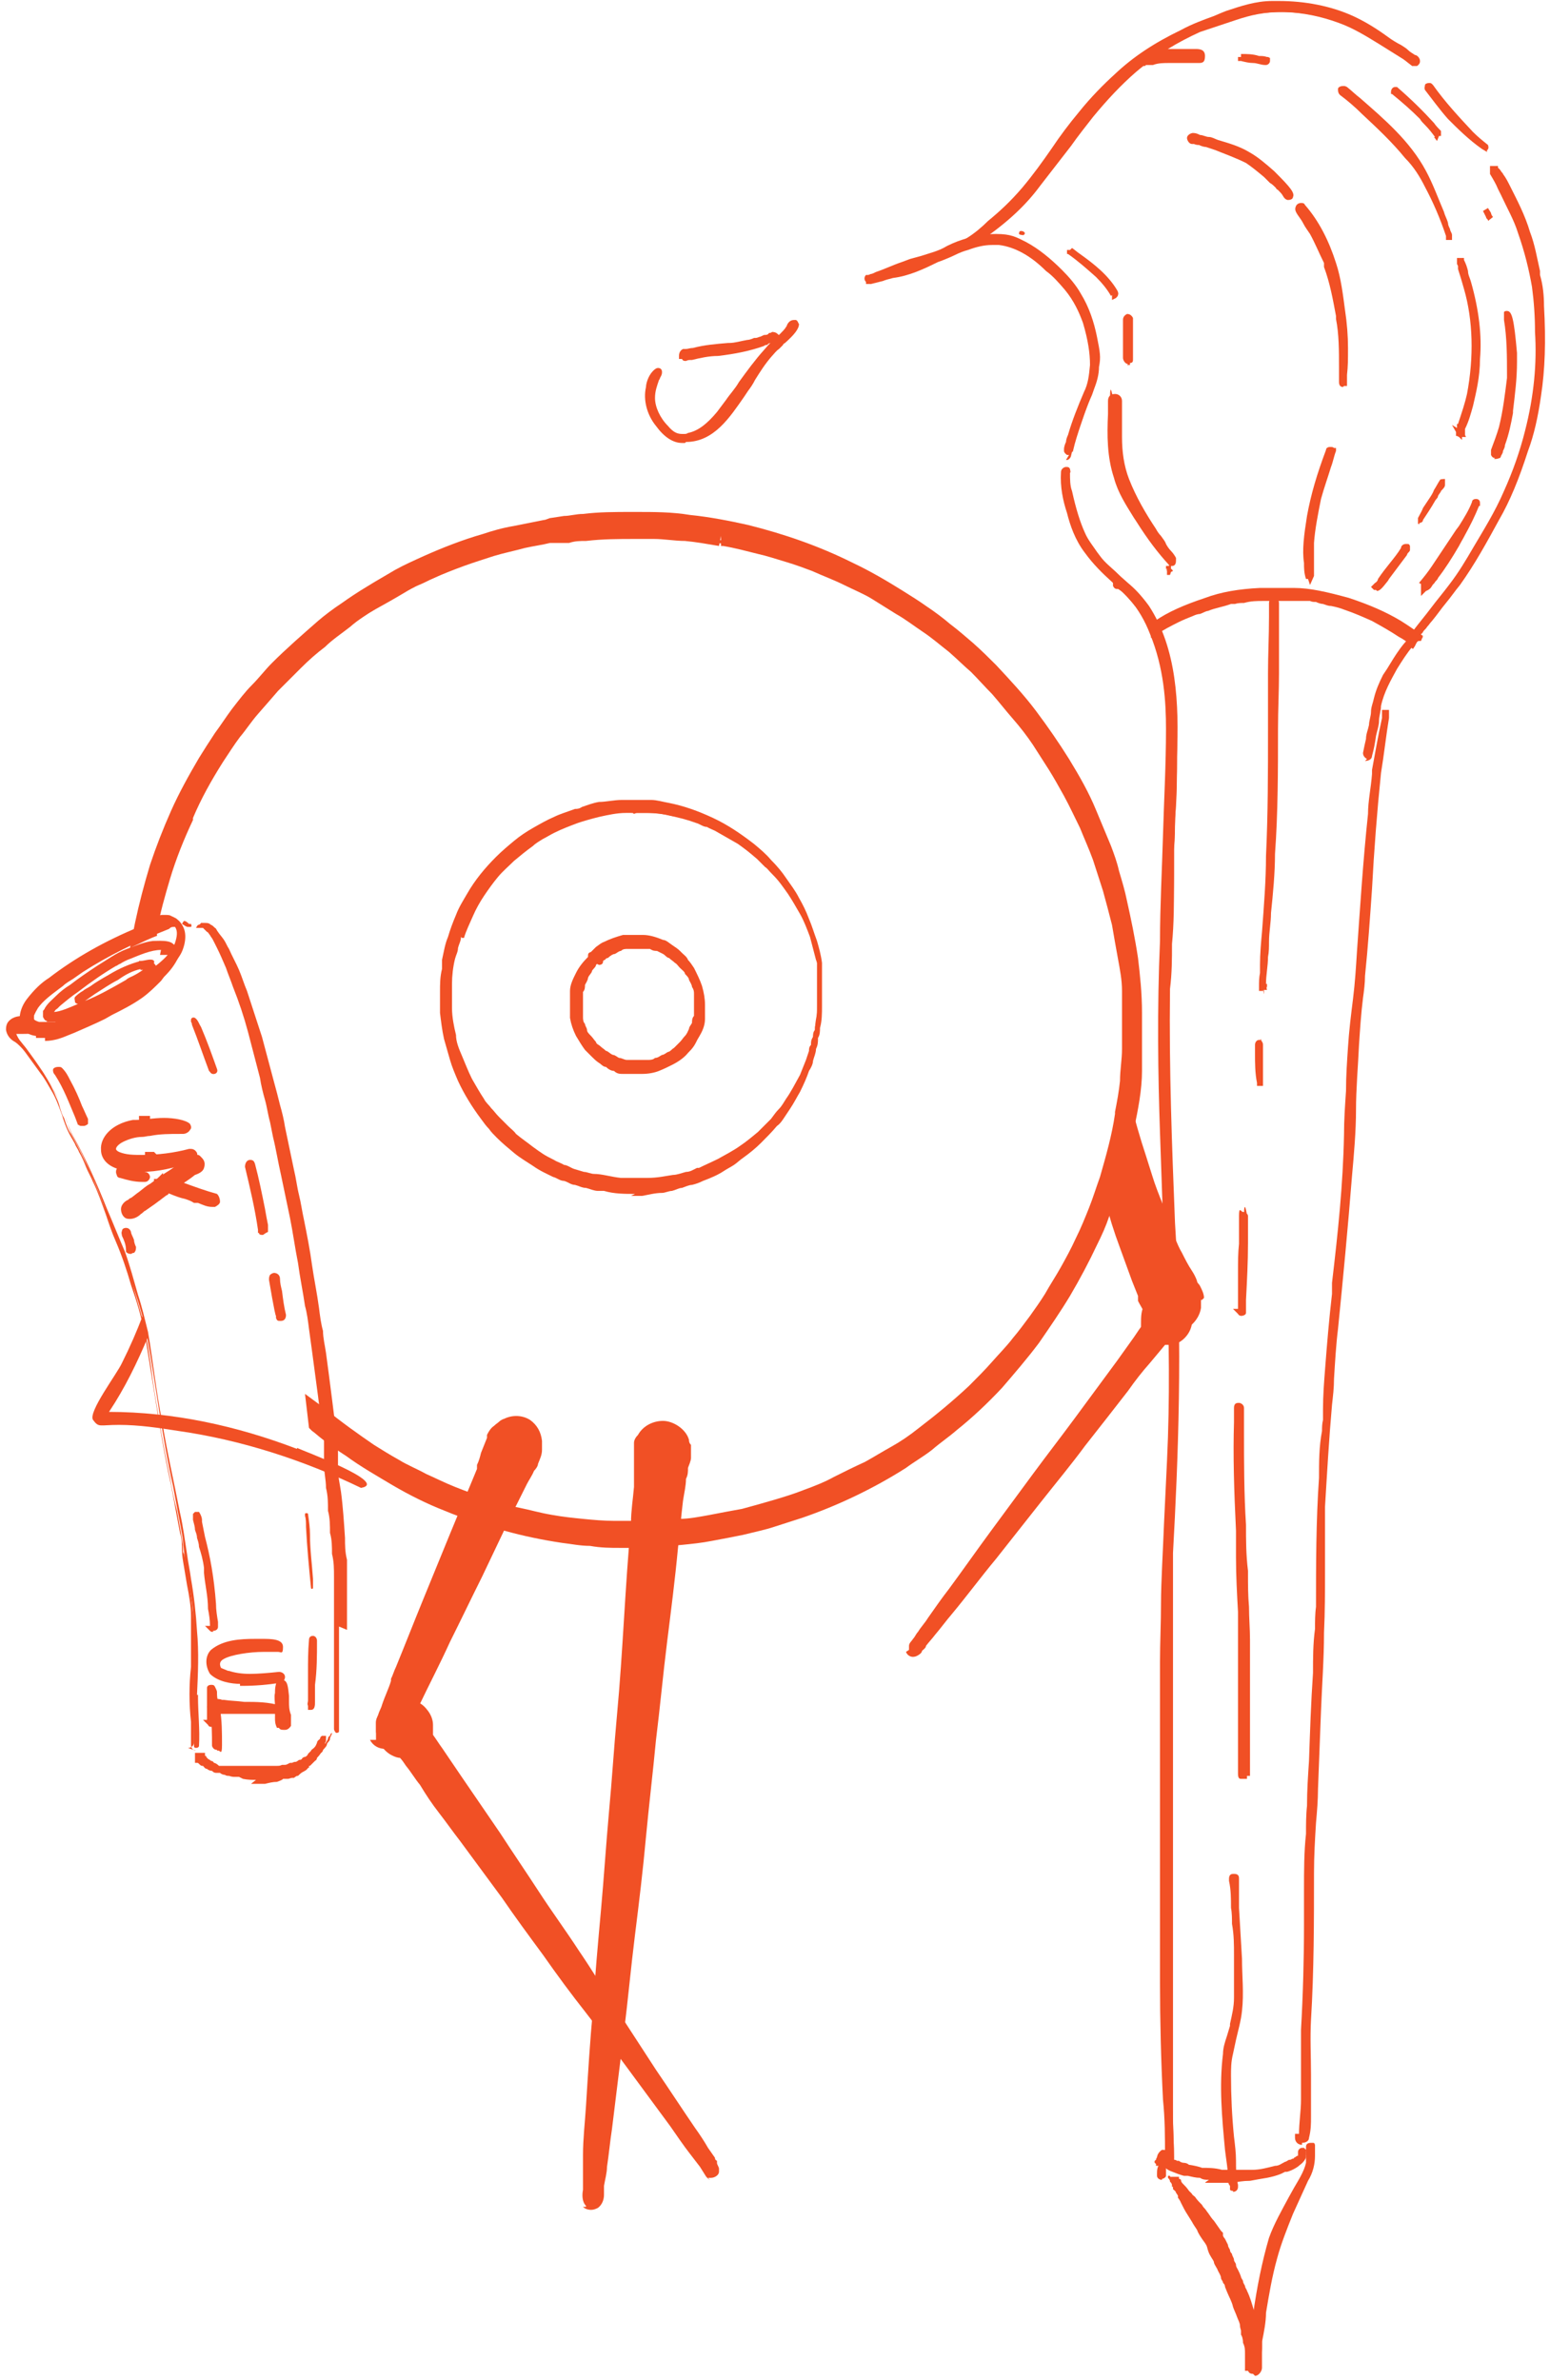 <?xml version="1.0" encoding="UTF-8"?>
<svg id="Layer_1" xmlns="http://www.w3.org/2000/svg" version="1.1" viewBox="0 0 155 238">
  <!-- Generator: Adobe Illustrator 29.3.1, SVG Export Plug-In . SVG Version: 2.1.0 Build 151)  -->
  <defs>
    <style>
      .st0 {
        fill: #f15025;
      }
    </style>
  </defs>
  <path class="st0" d="M15.8,119.6c0-.2-.1-.4-.2-.6,0-.2-.2-.5-.2-.7v-.4c0,0,.3,0,.3,0,0,0,0,0,.2-.2l.4-.4v.5c.2.2.2.4.3.6,0,.2.2.5.2.7v.4c0,0-.3,0-.3,0,0,0,0,0-.2.2l-.4.4v-.5Z"/>
  <path id="Vector" class="st0" d="M16.5,119.2c-.1,0-.3.2-.4.3-.1-.4-.3-.9-.4-1.3.1,0,.3-.2.4-.3.1.4.3.9.4,1.3Z"/>
  <path class="st0" d="M14.8,116.8v-.3c0-.2,0-.4-.2-.6,0,0,0-.2-.1-.3v-.4c-.1,0,.9,0,.9,0l.3.3h0c0,.2,0,.3,0,.5,0,.2.1.3.1.5v.3h-1.1Z"/>
  <path id="Vector_2" class="st0" d="M15.4,115.6c0,.3.2.6.2.9h-.5c0-.3-.2-.7-.3-1h.6Z"/>
  <path class="st0" d="M14,113.4v-.3c0-.2,0-.3,0-.5,0-.2-.1-.4-.1-.7v-.3h1.1v.4c0,.3,0,.6.2,1v.4c.1,0-1.1,0-1.1,0Z"/>
  <path id="Vector_3" class="st0" d="M14.6,112c0,.4.1.8.2,1.1h-.5c0-.4-.2-.8-.2-1.2h.5Z"/>
  <path id="Vector_4" class="st0" d="M14,98.4v.9c-.1,0-.3.2-.4.3v-.9h.2s.1,0,.2,0v-.2Z"/>
  <path id="Vector_5" class="st0" d="M14.1,97.3v.5c-.1,0-.3.2-.4.3v-.5c.1,0,.3-.2.4-.3Z"/>
  <path id="Vector_6" class="st0" d="M14.3,96.1v.4h-.4v-.4h.4Z"/>
  <path id="Vector_7" class="st0" d="M14.5,94.5v.5c-.1,0-.3,0-.4,0v-.5c.1,0,.3,0,.4,0Z"/>
  <path class="st0" d="M63.4,154.8h-1.4c-.9,0-1.9,0-3-.2-1,0-1.9-.2-2.8-.3-2-.3-3.9-.7-5.7-1.2-2.1-.6-4.1-1.2-6-2-1.8-.7-3.6-1.6-5.3-2.6-1.5-.9-3.1-1.8-4.6-2.9-.8-.5-1.6-1.1-2.4-1.7-.4-.3-.7-.6-1-.8l-.3-.3-.4-3.4,1.9,1.4c1.7,1.4,3.4,2.6,5,3.7.8.5,1.6,1,2.5,1.5.8.5,1.8.9,2.7,1.4.9.4,1.9.9,2.9,1.3,1,.4,2.1.8,3.2,1.2,1.1.3,2.2.7,3.3.9,1,.2,2,.5,3.2.7,1.1.2,2.1.3,3.1.4,1,.1,2.1.2,3.2.2h3.1c1.1,0,2.2,0,3.3-.2,1,0,2-.2,3.1-.4,1-.2,2.1-.4,3.2-.6,1.1-.3,2.2-.6,3.2-.9,1-.3,2-.6,3-1,1.1-.4,2.1-.8,3-1.3,1-.5,2-1,3.1-1.5.9-.5,1.7-1,2.6-1.5s1.8-1.1,2.8-1.9c1.7-1.3,3.4-2.7,5-4.2.8-.8,1.6-1.6,2.3-2.4.7-.8,1.5-1.6,2.1-2.4.6-.7,1.1-1.4,1.7-2.2.5-.7,1-1.4,1.5-2.2.5-.9,1.1-1.8,1.6-2.7.5-.9,1-1.8,1.5-2.9.5-1,.9-2,1.3-3s.7-2,1.1-3.1c.6-2.1,1.2-4.2,1.5-6.3v-.2c.2-1,.4-2.1.5-3.1,0-1.1.2-2.1.2-3.2,0-2,0-4,0-5.8h0c0-1.1-.2-2.1-.4-3.2-.2-1.1-.4-2.2-.6-3.4h0c-.3-1.2-.6-2.3-.9-3.4-.3-.9-.6-1.9-1-3.1-.4-1.1-.9-2.2-1.3-3.2-.5-1-1-2.1-1.6-3.2-.5-.9-1-1.8-1.5-2.6-.5-.8-1.1-1.7-1.6-2.5-.6-.9-1.3-1.8-2-2.6-.7-.8-1.4-1.7-2.1-2.5-.7-.7-1.4-1.5-2.1-2.2-.7-.6-1.4-1.3-2.2-2-.9-.7-1.7-1.4-2.6-2s-1.8-1.3-2.7-1.8c-.8-.5-1.6-1-2.4-1.5s-1.8-.9-2.8-1.4-2.1-.9-3.2-1.4c-.8-.3-1.6-.6-2.6-.9-1-.3-1.9-.6-2.8-.8-1.2-.3-2.3-.6-3.5-.8h-.2v-.4c0,0,0-.6,0-.6l-.2,1c-1.2-.2-2.3-.4-3.4-.5-1,0-2.1-.2-3.1-.2h-1.9c-1.6,0-3.2,0-4.9.2-.6,0-1.1,0-1.7.2-.3,0-.6,0-.8,0h-1.1c-.8.2-1.6.3-2.5.5-1.1.3-2.1.5-3.1.8-.9.3-1.9.6-3,1s-2.1.8-3,1.2c-.5.2-1,.5-1.5.7s-1,.5-1.5.8c-1,.6-1.9,1.1-2.8,1.6-.9.5-1.8,1.1-2.6,1.8-.9.7-1.8,1.3-2.5,2-.8.6-1.6,1.3-2.4,2.1-.4.4-.8.8-1.2,1.2-.4.4-.7.7-1.1,1.1-.6.7-1.3,1.5-2,2.3s-1.2,1.6-1.8,2.3c-.6.8-1.1,1.6-1.7,2.5-1.2,1.9-2.2,3.7-3,5.6v.2c-.9,1.9-1.7,3.9-2.3,5.9-.5,1.7-1,3.4-1.3,5.2v.5c-.1,0-1,.4-1,.4l-1.7.8.5-2.5c.4-1.9.9-3.8,1.5-5.8.6-1.8,1.3-3.6,2.1-5.4.8-1.8,1.8-3.6,2.8-5.3.5-.8,1-1.6,1.6-2.5.6-.8,1.1-1.6,1.7-2.4.7-.9,1.3-1.7,2-2.4.7-.7,1.3-1.5,2-2.2,1.4-1.4,3-2.8,4.6-4.2.7-.6,1.5-1.2,2.4-1.8.7-.5,1.6-1.1,2.6-1.7.8-.5,1.7-1,2.7-1.6.9-.5,1.8-.9,2.9-1.4,1.8-.8,3.8-1.6,5.9-2.2.9-.3,1.9-.6,3.1-.8,1-.2,2-.4,3-.6h0c.2,0,.5-.2.7-.2l1.3-.2c.6,0,1.2-.2,1.9-.2,1.6-.2,3.2-.2,4.9-.2h.4c1.8,0,3.6,0,5.4.3,2,.2,4,.6,5.8,1,3.6.9,7.1,2.1,10.5,3.8,1.7.8,3.4,1.8,5,2.8.8.5,1.6,1,2.3,1.5.9.6,1.7,1.2,2.4,1.8.8.6,1.6,1.3,2.3,1.9.9.8,1.6,1.5,2.3,2.2,1.4,1.5,2.8,3,4,4.6s2.3,3.2,3.3,4.8c1.1,1.8,2,3.4,2.7,5.1.5,1.2,1,2.4,1.5,3.6.3.8.6,1.6.8,2.5.3,1,.6,2,.8,3,.4,1.8.8,3.7,1.1,5.7.2,1.7.4,3.5.4,5.5s0,3.8,0,5.8c0,1.9-.4,3.9-.8,5.8-.2,1.1-.4,2.1-.7,3.1-.3,1.1-.5,2-.8,2.9s-.6,1.9-1,2.8c-.3.9-.7,1.8-1.2,2.8-.8,1.7-1.7,3.4-2.7,5.1-.9,1.5-2,3.1-3.1,4.7-1.2,1.6-2.5,3.1-3.7,4.5-1.5,1.6-3,3-4.5,4.2-.8.7-1.7,1.3-2.5,2-.9.7-1.8,1.2-2.6,1.8-3.3,2.1-6.9,3.8-10.4,5-.9.3-1.9.6-2.8.9-.9.3-1.9.5-3.1.8-1,.2-2,.4-3.1.6-1,.2-2,.3-3,.4-1.1.1-2.1.2-3.1.2h-1.7,0Z"/>
  <path id="Vector_8" class="st0" d="M113.5,101.6c0,1.9,0,3.8,0,5.7,0,1.9-.4,3.8-.8,5.7-.2,1-.4,2-.7,3-.2.9-.5,1.9-.8,2.8s-.6,1.9-1,2.8-.8,1.8-1.2,2.7c-.8,1.7-1.7,3.4-2.6,5-1,1.6-2,3.1-3.1,4.6s-2.3,3-3.6,4.4c-1.4,1.5-2.9,2.9-4.4,4.2-.8.7-1.6,1.3-2.5,1.9-.8.6-1.7,1.2-2.6,1.7-3.2,2-6.6,3.7-10.2,4.9-.9.3-1.9.6-2.8.9-1,.3-2,.5-3,.7s-2,.4-3.1.6c-1,.2-2,.3-2.9.4-1,0-2,.2-3.1.2h-3c-1,0-2,0-3-.2-.9,0-1.9-.2-2.8-.3-1.9-.3-3.7-.7-5.6-1.1-2-.5-4-1.2-5.9-2-1.8-.7-3.5-1.6-5.2-2.5-1.6-.9-3.1-1.8-4.5-2.8-.8-.5-1.6-1.1-2.3-1.7-.3-.3-.7-.5-1-.8v-.7c1.6,1.4,3.3,2.6,5.1,3.8.8.5,1.7,1,2.5,1.5.9.5,1.9,1,2.8,1.4,1,.5,2,.9,3,1.3,1.1.4,2.2.8,3.3,1.2s2.2.7,3.4,1c1.1.3,2.2.5,3.3.7s2.1.3,3.2.5c1.1.1,2.2.2,3.3.3h3.2c1.1,0,2.3,0,3.4-.2,1.1-.1,2.1-.2,3.1-.4,1.1-.2,2.2-.4,3.3-.6,1.1-.3,2.2-.5,3.3-.9,1-.3,2-.7,3-1,1-.4,2.1-.8,3.1-1.3,1.1-.5,2.1-1,3.1-1.6.9-.5,1.8-1,2.6-1.5,1-.6,1.9-1.2,2.8-1.9,1.8-1.3,3.5-2.7,5.1-4.2.8-.8,1.6-1.6,2.4-2.4.8-.8,1.5-1.7,2.2-2.5.6-.7,1.2-1.5,1.7-2.2s1.1-1.5,1.5-2.3c.6-.9,1.1-1.8,1.6-2.8s1-1.9,1.5-2.9.9-2.1,1.3-3.1c.4-1.1.8-2.1,1.1-3.2.7-2.1,1.2-4.3,1.6-6.5h0c.2-1.2.3-2.2.4-3.3s.2-2.2.2-3.3c0-2,0-4,0-6h0c0-1.1-.2-2.2-.4-3.2-.2-1.2-.4-2.3-.7-3.4h0c-.3-1.2-.6-2.3-.9-3.4s-.7-2.1-1.1-3.1c-.4-1.1-.9-2.2-1.3-3.3-.5-1.1-1-2.2-1.6-3.2-.5-.9-1-1.8-1.5-2.6-.5-.9-1.1-1.7-1.7-2.5-.6-.9-1.3-1.8-2-2.6-.7-.9-1.4-1.7-2.2-2.5-.7-.8-1.4-1.5-2.2-2.2-.7-.7-1.5-1.4-2.3-2.1-.9-.7-1.7-1.4-2.6-2.1-.9-.7-1.8-1.3-2.7-1.9-.8-.5-1.6-1-2.5-1.5s-1.9-1-2.8-1.4c-1.1-.5-2.1-1-3.2-1.4-.9-.3-1.8-.6-2.6-.9-1-.3-1.9-.6-2.9-.8-1.2-.3-2.4-.6-3.6-.8h0c-1.2-.2-2.3-.4-3.5-.5-1.1,0-2.1-.2-3.2-.2-2.3,0-4.6,0-6.9.2-.6,0-1.1,0-1.7.2-.3,0-.6,0-.9,0h-.8c-.9.2-1.8.4-2.8.6-1.1.3-2.1.5-3.1.8s-2,.7-3,1h0c-1,.4-2.1.8-3.1,1.3-.5.2-1,.5-1.6.7-.5.3-1,.5-1.5.8-1,.5-1.9,1.1-2.8,1.6-.9.6-1.8,1.2-2.7,1.8h0c-.9.6-1.7,1.3-2.6,2-.8.7-1.7,1.4-2.5,2.2-.4.4-.8.8-1.2,1.2-.4.4-.7.7-1.1,1.1-.7.8-1.4,1.6-2.1,2.4-.6.8-1.2,1.6-1.8,2.4-.6.8-1.2,1.7-1.7,2.5-1.1,1.8-2.2,3.7-3.1,5.7h0v.2c-.9,2-1.7,4-2.3,6-.5,1.7-1,3.5-1.3,5.3-.2,0-.3,0-.5.2,0-.2,0-.4.1-.6.4-1.9.9-3.8,1.5-5.7.6-1.8,1.3-3.6,2.1-5.3.8-1.8,1.7-3.5,2.7-5.2.5-.8,1-1.7,1.6-2.5.5-.8,1.1-1.6,1.7-2.3.6-.8,1.3-1.6,1.9-2.3.6-.7,1.3-1.5,2-2.2,1.4-1.5,3-2.8,4.6-4.1.8-.6,1.6-1.2,2.4-1.8.8-.6,1.7-1.1,2.6-1.7.9-.5,1.8-1,2.7-1.5s1.9-1,2.8-1.4c1.9-.9,3.8-1.6,5.8-2.2,1-.3,2-.6,3-.8s1.9-.4,2.9-.6h.3s.2-.2.3,0h.5c.3,0,.6,0,.9,0,.6,0,1.2-.2,1.8-.2,1.7-.2,3.5-.3,5.2-.2,1.8,0,3.5,0,5.2.3,1.9.2,3.8.6,5.7,1,3.5.8,7,2.1,10.3,3.7,1.7.8,3.3,1.7,4.9,2.7.8.5,1.5,1,2.3,1.5.8.6,1.6,1.1,2.3,1.8.8.6,1.5,1.2,2.2,1.9.8.7,1.5,1.4,2.3,2.1,1.4,1.4,2.7,2.9,3.9,4.5,1.2,1.5,2.2,3.1,3.2,4.7s1.9,3.3,2.7,5c.5,1.2,1,2.3,1.5,3.5.3.8.6,1.6.8,2.5.3,1,.6,1.9.8,2.9.5,1.9.8,3.7,1,5.6.2,1.8.4,3.6.4,5.4l.3-.7Z"/>
  <path class="st0" d="M63.5,119.4c-1,0-2.1,0-3.1-.3-.2,0-.4,0-.6,0-.4,0-.8-.2-1.2-.3-.4,0-.7-.2-1.1-.3-.4,0-.7-.3-1.1-.4-.4,0-.7-.3-1.1-.4-.6-.3-1.3-.6-2-1.1-.6-.4-1.3-.8-1.9-1.3-.6-.5-1.2-1-1.7-1.5-.3-.3-.6-.6-.8-.9-.3-.3-.5-.6-.8-1-.9-1.2-1.7-2.5-2.3-3.8-.3-.7-.6-1.4-.8-2.1s-.4-1.4-.6-2.1c-.2-.9-.3-1.8-.4-2.6v-2.1c0-.8,0-1.5.2-2.3v-.9h.5-.5c.2-.9.3-1.6.6-2.3.2-.7.5-1.5.8-2.2.3-.8.7-1.4,1.1-2.1.8-1.4,1.8-2.6,2.9-3.7.6-.6,1.2-1.1,1.8-1.6s1.2-.9,1.9-1.3,1.4-.8,2.1-1.1c.6-.3,1.3-.5,2.1-.8.2,0,.4,0,.7-.2.6-.2,1.1-.4,1.7-.5.7,0,1.5-.2,2.3-.2h.6c0,0,.2,0,.4,0h0c.2,0,.4,0,.5,0h1.4c.6,0,1.2.2,1.8.3h0c1.5.3,2.9.8,4.4,1.5s2.8,1.6,4.1,2.6c.6.5,1.2,1,1.7,1.6.6.6,1.1,1.2,1.5,1.8.2.3.5.7.7,1s.4.6.6,1c.4.7.7,1.3,1,2.1.3.7.5,1.4.8,2.2.2.7.4,1.4.5,2.2,0,.3,0,.7,0,1v.2c0,.3,0,.6,0,1v2.1c0,.7,0,1.5-.2,2.2,0,.3,0,.7-.2,1,0,.4,0,.7-.2,1.1,0,.4-.2.8-.3,1.2,0,.3-.2.7-.4,1-.2.6-.5,1.3-.9,2.1-.3.5-.6,1.1-1,1.7-.2.3-.4.6-.6.9s-.4.6-.7.8c-.5.6-1.1,1.2-1.6,1.7s-1.1,1-1.8,1.5c-.3.2-.6.5-.9.7s-.7.4-1,.6c-.6.4-1.3.7-2.1,1-.4.2-.7.3-1.1.4-.3,0-.7.2-1,.3-.3,0-.6.2-1,.3-.3,0-.7.2-1,.2-.7,0-1.4.2-2,.3h-1.4.3ZM46.1,93.7c0,.4-.2.7-.3,1.1,0,.4-.2.7-.3,1.1-.2.8-.3,1.7-.3,2.5v2.4c0,.9.2,1.9.4,2.7,0,.7.3,1.4.6,2.1s.6,1.5,1,2.3c.4.7.8,1.4,1.2,2,.2.4.5.6.7.9.3.3.5.6.8.9s.6.6.9.9c.3.3.6.5.8.8.6.5,1.2.9,1.7,1.3.4.3.7.5,1,.7s.7.4,1.1.6c.3.2.7.3,1,.5.3,0,.7.3,1,.4s.7.2,1,.3c.3,0,.7.2,1,.2.8,0,1.7.3,2.7.4h2.6c1.1,0,1.9-.2,2.6-.3.4,0,.9-.2,1.3-.3.4,0,.7-.2,1.1-.4h.2c.6-.3,1.3-.6,1.9-.9.7-.4,1.5-.8,2.2-1.3.6-.4,1.2-.9,1.8-1.4l1.3-1.3h0c.3-.4.5-.7.8-1s.5-.7.7-1c.5-.7.9-1.5,1.4-2.4.2-.5.4-1,.6-1.5l.3-.9c0-.2,0-.4.2-.6,0-.3,0-.5.2-.8,0-.2,0-.5.2-.7,0-.8.2-1.5.3-2.2v-2.3c0-.4,0-.8,0-1.3,0-.4,0-.8-.2-1.2-.2-.8-.4-1.5-.6-2.3-.3-.8-.6-1.6-1-2.3-.4-.7-.8-1.4-1.2-2-.5-.7-.9-1.3-1.5-1.9s-.5-.6-.8-.8l-.8-.8c-.7-.6-1.3-1.1-2-1.6-.6-.4-1.3-.8-2-1.2-.3-.2-.7-.3-1-.5-.3,0-.7-.3-1.1-.4-.8-.3-1.6-.5-2.4-.6-.8-.2-1.6-.3-2.3-.3h-1.7c-.2,0-.3,0-.4,0h-.2c-.9,0-1.8.2-2.7.4-.8.2-1.5.4-2.1.6-.8.3-1.6.6-2.4,1-.4.2-.7.4-1.1.6-.3.2-.7.4-1,.7-.7.5-1.3,1-1.9,1.5-.5.5-1.1,1-1.6,1.6s-1,1.3-1.4,1.9-.8,1.3-1.1,2-.7,1.5-.9,2.2h-.5.5c0,0-.2,0-.2,0Z"/>
  <path id="Vector_9" class="st0" d="M60.4,118.7h-.6c-.4,0-.8-.2-1.1-.3-.4,0-.7-.2-1.1-.3-.4,0-.7-.2-1.1-.4-.4,0-.7-.3-1-.4-.7-.3-1.3-.7-2-1.1-.6-.4-1.2-.8-1.8-1.3s-1.1-.9-1.7-1.5c-.3-.3-.6-.6-.8-.9-.3-.3-.5-.6-.8-.9-.9-1.2-1.7-2.4-2.3-3.7-.3-.7-.6-1.4-.8-2.1s-.4-1.3-.6-2c-.2-.8-.3-1.7-.4-2.6v-2.1c0-.7,0-1.5.2-2.2v-.7h0v-.3c0-.7.3-1.4.5-2.1s.5-1.4.8-2.1.7-1.4,1.1-2c.8-1.3,1.8-2.5,2.9-3.6.5-.5,1.1-1.1,1.7-1.5.6-.5,1.2-.9,1.9-1.3s1.3-.7,2-1.1c.7-.3,1.4-.5,2.1-.8.8-.2,1.5-.5,2.3-.7.7,0,1.5-.2,2.2-.2h.8c0-.2.2,0,.4,0h1.8c.6,0,1.2.2,1.8.3h0c1.5.3,2.9.8,4.2,1.4,1.4.7,2.8,1.5,4,2.5s1.1,1,1.6,1.6,1,1.2,1.5,1.8c.2.3.5.6.7,1,.2.3.4.6.6,1,.4.7.7,1.3,1,2s.6,1.4.8,2.1c.2.7.4,1.4.5,2.1,0,.3,0,.7,0,1s0,.7,0,1.1v2.1c0,.7,0,1.5-.2,2.2,0,.3,0,.7-.2,1,0,.4,0,.7-.2,1,0,.4-.2.8-.3,1.1,0,.3-.2.6-.4.9-.3.7-.6,1.4-.9,2s-.6,1.1-1,1.7c-.2.3-.4.6-.6.9s-.4.5-.6.8c-.5.6-1,1.1-1.6,1.7s-1.1,1-1.7,1.5c-.3.2-.6.4-.9.6s-.6.4-1,.6c-.7.4-1.3.7-2,1-.3.2-.7.3-1,.4s-.7.2-1,.3c-.3,0-.6.2-.9.3-.3,0-.6.2-1,.2-.6,0-1.3.2-2,.3h-1.4c-1,0-2,0-3-.2h.3ZM64.8,118.4h0c.9,0,1.8-.2,2.6-.3.4,0,.9-.2,1.3-.3.4,0,.9-.3,1.3-.4.7-.2,1.3-.5,1.9-.8.8-.4,1.5-.9,2.2-1.4s1.3-1,1.9-1.5c.5-.4.9-.9,1.3-1.3h0c.3-.3.5-.7.8-1s.5-.7.7-1.1c.5-.8,1-1.6,1.4-2.4.3-.5.5-1.1.7-1.6,0-.2.2-.5.2-.7,0-.3.2-.6.3-.8,0-.3,0-.5.2-.8,0-.2,0-.5.2-.7h0c0-.7.2-1.5.3-2.2v-2.3c0-.4,0-.9,0-1.3,0-.4,0-.8-.2-1.2-.2-.8-.4-1.6-.7-2.3-.3-.8-.6-1.6-1-2.4-.4-.7-.8-1.4-1.2-2.1h0c-.5-.7-1-1.3-1.5-1.9-.3-.3-.5-.6-.8-.8-.3-.3-.6-.5-.8-.8-.7-.6-1.4-1.1-2.1-1.6-.7-.4-1.4-.8-2.1-1.2-.3-.2-.7-.3-1-.5-.4,0-.7-.3-1.1-.4-.8-.3-1.6-.5-2.5-.7-.8-.2-1.6-.3-2.4-.3h-1c-.2,0-.3.2-.4,0-.3,0-.6-.2-.9-.2-.9,0-1.8.2-2.7.4-.7.2-1.5.4-2.2.6-.8.3-1.6.7-2.4,1.1h0c-.4.2-.7.4-1.1.6-.4.2-.7.4-1,.7h0c-.7.5-1.3,1-1.9,1.5-.6.5-1.1,1.1-1.6,1.6-.5.6-1,1.3-1.5,2-.4.7-.8,1.3-1.2,2.1-.4.7-.7,1.5-.9,2.2h0c0,.4-.2.7-.3,1.1s-.2.7-.3,1.1c-.2.8-.3,1.7-.3,2.5v2.5c0,.9.2,1.9.4,2.8.2.7.4,1.5.6,2.2.3.8.6,1.6,1,2.3.4.7.8,1.4,1.2,2.1h0c.2.3.4.6.6.9.3.3.5.7.8,1s.6.6.9.9c.3.3.6.6.9.8.6.5,1.2,1,1.8,1.4h0c.3.2.7.4,1,.6.4.2.7.4,1.1.6.3.2.7.3,1,.5.4.2.7.3,1.1.4.3,0,.7.2,1,.3.4,0,.7.2,1.1.3h0c.9.2,1.8.3,2.7.4h2.6v-.2Z"/>
  <path class="st0" d="M63.7,107.4c-.5,0-1,0-1.4,0-.3,0-.6,0-.9-.3-.3,0-.6-.2-.8-.4-.3,0-.5-.3-.7-.4-.3-.2-.5-.4-.7-.6s-.5-.5-.7-.7c-.3-.4-.6-.9-.9-1.4-.3-.6-.5-1.2-.6-1.8,0-.3,0-.6,0-1v-1c0-.3,0-.5,0-.7,0-.6.3-1.2.6-1.8.3-.6.7-1.1,1.2-1.6h0c0-.3,0-.4.3-.5l.2-.2c0,0,.2-.2.3-.3.3-.2.5-.4.8-.5.6-.3,1.2-.5,1.9-.7.4,0,.9,0,1.3,0h.7c.6,0,1.3.2,2,.5.3,0,.6.3.9.5s.6.4.8.6l.2.2c.2.2.5.4.6.7.2.2.4.5.6.8.3.6.6,1.2.8,1.8.2.7.3,1.3.3,1.9v.4c0,.3,0,.7,0,1,0,.7-.3,1.3-.6,1.8-.2.3-.3.6-.5.9s-.4.5-.6.7c-.4.5-1,.9-1.6,1.2-.4.2-.8.4-1.3.6s-1.1.3-1.7.3h-.5v.2ZM59.6,96.5c0,.2-.3.4-.4.6,0,.2-.3.4-.4.7,0,.2-.2.5-.3.7,0,.2,0,.5-.2.7,0,.3,0,.5,0,.8v.8c0,.3,0,.6,0,.9,0,.2,0,.5.2.7,0,.2.2.4.2.6,0,.2.2.4.4.6s.3.4.5.6c0,.2.3.3.4.4.2.2.4.3.6.5.2,0,.4.3.7.4.2,0,.4.2.6.3.3,0,.5.2.8.2s.5,0,.8,0h1.3c.2,0,.5,0,.7-.2.3,0,.5-.2.7-.3.2,0,.4-.2.6-.3.2,0,.4-.3.6-.4l.6-.6c.2-.2.3-.4.5-.6s.3-.5.4-.7c0-.2.2-.4.3-.6,0-.2,0-.5.2-.7v-2.2c0-.2,0-.4-.2-.7,0-.2-.2-.5-.3-.7,0-.2-.2-.4-.4-.6,0-.2-.3-.4-.5-.6s-.3-.4-.5-.5c-.2-.2-.4-.3-.6-.5-.2,0-.4-.3-.6-.4s-.4-.2-.6-.3c-.2,0-.4,0-.7-.2h-2.2c-.3,0-.5,0-.7.2-.2,0-.4.2-.6.3-.2,0-.5.2-.7.4,0,0-.2,0-.3.2,0,0-.2,0-.2.2h0c0,.2-.2.3-.4.3h0c0,0-.2-.1-.2-.1Z"/>
  <path id="Vector_10" class="st0" d="M62.4,106.7c-.3,0-.6,0-.8-.2-.3,0-.5-.2-.8-.3-.2,0-.5-.3-.7-.4-.2-.2-.5-.3-.7-.5s-.4-.4-.6-.6c-.3-.4-.6-.8-.8-1.3-.3-.5-.5-1.1-.6-1.7,0-.3,0-.6,0-.9v-.9c0-.2,0-.5,0-.7,0-.6.3-1.1.6-1.6.3-.6.6-1.1,1.1-1.5,0,0,0,0,.2-.2,0,0,0-.2,0-.2h0s0,0,.2,0c0,0,.2-.2.3-.2.2-.2.5-.3.8-.5.5-.3,1.1-.5,1.7-.6.6,0,1.3-.2,1.9,0,.6,0,1.2.2,1.8.5.3,0,.6.3.9.4.3.2.5.3.8.5l.2.2h0l.6.6c.2.2.4.5.5.8.3.5.6,1.1.7,1.7.2.6.2,1.2.2,1.8v.4c0,.3,0,.6,0,.9,0,.6-.3,1.2-.6,1.7,0,.3-.3.6-.5.8-.2.2-.4.5-.6.7-.4.4-.9.8-1.4,1.1-.4.2-.8.4-1.2.5-.5.2-1,.3-1.6.3h-.5c-.4,0-.9,0-1.3,0l.2-.4ZM64.1,106.6c.3,0,.5,0,.8,0,.3,0,.5,0,.8-.2h0c.2,0,.5-.2.7-.3.2,0,.4-.2.7-.4h0c.2-.2.4-.3.6-.5l.6-.6h0c.2-.2.3-.4.5-.6h0c.2-.2.3-.5.4-.7s.2-.4.3-.7h0c0-.2,0-.5.2-.7h0c0-.3,0-.5,0-.8v-.9c0-.3,0-.5,0-.8,0-.2,0-.5-.2-.7,0-.3-.2-.5-.3-.8,0-.2-.3-.5-.4-.7-.2-.2-.3-.5-.5-.7h0l-.6-.6c-.2-.2-.4-.3-.6-.5h0c-.2,0-.4-.3-.7-.4-.2,0-.5-.2-.7-.3-.2,0-.5-.2-.7-.2-.3,0-.5,0-.8,0h-.8c-.3,0-.5,0-.8,0h0c-.3,0-.5,0-.8.2-.2,0-.5.2-.7.3h0c-.2,0-.5.3-.7.4,0,0-.2,0-.3.2,0,0-.2,0-.3.2h0s0,0-.2,0c0,0-.2.2-.3.3-.2.2-.3.4-.5.6h0c-.2.2-.3.5-.4.7,0,.2-.2.5-.3.8,0,.3-.2.5-.2.8h0c0,.3,0,.6,0,.8h0v.8c0,.3,0,.6,0,.9,0,.3,0,.5.2.8h0c0,.2.2.5.3.6,0,.2.2.5.4.7h0c.2.2.3.5.5.7s.3.3.5.5.4.4.7.5c.2.2.5.3.7.4h0c.2,0,.4.2.6.3.3,0,.6.2.8.2.3,0,.6,0,.9,0h.7v.4Z"/>
  <path class="st0" d="M116.9,216.6c-.4,0-.7-.3-.7-.7v-.4h.3c0-1.7,0-3.6-.2-5.5-.2-3.9-.3-7.9-.3-11.7v-26.1c0-2,0-4,0-6,0-1.9.1-3.9.1-5.9s.2-5.3.3-7.9c.1-2.1.2-4.2.3-6.3.3-6.2.2-12.4,0-17.7,0-1.1-.1-2.1-.2-3.2,0-1.1-.2-2.1-.2-3.2l-.3-8.7c-.2-5.7-.3-12.4,0-19.2,0-3.5.2-7.1.3-10.6.1-3.5.3-7,.3-10.6,0-2.7-.2-6.1-1.6-9.5-.5-1.3-1.2-2.5-2-3.4-.4-.5-.7-.8-1.2-1.1h-.1c-.2,0-.3-.1-.4-.3,0-.1,0-.2,0-.3v-.2h.1c.1-.2.3-.2.4-.2,1.2,0,3.1,2.7,3.1,2.7,2.8,4.3,3,9.8,2.8,15,0,2.1,0,4.2-.2,6.2,0,1,0,2.1-.1,3.1,0,1.1,0,2.1,0,3.2,0,2.1,0,4.3-.2,6.3,0,1.5,0,2.9-.2,4.5v.2c-.1,7.8.2,15.6.5,23.2.8,12,.3,24-.2,33,0,2.3,0,4.8,0,7.1s0,4.8,0,7.1c0,1.5,0,3.1,0,4.7,0,3.1,0,6.4,0,9.5v14.4c0,1.6,0,3.3,0,4.9,0,1.6,0,3.3,0,5s0,2.6,0,3.9c0,1.3.1,2.6.1,3.9s-.3.7-.7.7Z"/>
  <path id="Vector_11" class="st0" d="M116.8,216c0-2,0-4-.2-6-.2-3.9-.3-7.8-.3-11.7v-26.1c0-4,.2-7.9.2-11.9s.5-9.5.6-14.2c.3-5.9.2-11.8,0-17.7,0-2.2-.3-4.2-.4-6.4,0-2.9-.2-5.8-.3-8.7-.2-6.4-.3-12.7,0-19.1,0-7.1.6-14.1.7-21.2,0-3.2-.3-6.5-1.6-9.6-.5-1.3-1.2-2.5-2.1-3.5-.4-.5-.8-.9-1.4-1.2h-.2c0,0-.2,0,0-.2h0c.8-.6,2.7,1.8,3.1,2.4,2.8,4.3,2.9,9.7,2.8,14.8,0,3.1-.2,6.2-.3,9.3,0,3.2,0,6.4-.3,9.5,0,1.6,0,3.1-.2,4.7,0,7.7.2,15.5.5,23.2.7,11,.4,22-.2,33-.2,4.7,0,9.5-.2,14.2,0,4.7.2,9.5,0,14.2v14.4c0,3.3.2,6.6.2,9.9s.2,5.2.2,7.8-.2.4-.4.4-.4-.2-.4-.4h.3Z"/>
  <path class="st0" d="M136.7,75.9c-.2-.1-.4-.3-.4-.6.1-.5.2-1,.3-1.4,0-.5.2-.9.3-1.4,0-.4.2-.9.2-1.3,0-.5.2-.9.3-1.4.2-.8.5-1.5.9-2.3l.4-.6c.8-1.3,1.7-2.9,3-3.7h0s0,0,0,0c.2,0,.4.1.4.3,0,0,0,.3-.3.5-.1.1-.3.3-.5.6-.6.7-1.1,1.5-1.6,2.3-.6,1.1-1.3,2.3-1.6,3.7,0,.5-.2,1-.2,1.5,0,.5-.2,1-.3,1.5-.1.7-.2,1.3-.4,2,0,.3-.3.5-.7.5h0Z"/>
  <path id="Vector_12" class="st0" d="M136.9,75.6c-.2,0-.3-.2-.3-.4.2-.9.3-1.8.5-2.7.2-.9.3-1.8.5-2.7.2-.8.5-1.5.9-2.2.9-1.5,1.8-3.3,3.3-4.2.1,0,.2,0,0,.2-.2.2-.4.4-.6.7h0c-.6.7-1.1,1.5-1.6,2.3-.7,1.2-1.3,2.4-1.6,3.8-.2,1-.3,2-.5,3-.1.7-.2,1.3-.4,2,0,.2-.2.3-.4.3h.2Z"/>
  <path class="st0" d="M130.2,214.5c-.4,0-.7-.3-.7-.7v-.4h.4c0-1.1.2-2.3.2-3.4s0-1.5,0-2.3c0-1.6,0-3.2,0-4.7.2-3.5.3-7.1.3-10.5,0-1.2,0-2.3,0-3.5,0-1.9,0-3.8.2-5.6,0-.9,0-1.9.1-2.8,0-1.5.1-3,.2-4.5.1-2.9.2-5.9.4-8.8,0-1.5,0-2.9.2-4.4,0-.7,0-1.5.1-2.2,0-4.2,0-8.6.3-12.9,0-1.6,0-3.1.3-4.7,0-.3,0-.7.1-1.1,0-.4,0-.7,0-1.1,0-1.3.1-2.6.2-3.9.2-2.6.4-5,.7-7.6v-1.1c.6-5.1,1.1-9.8,1.2-14.8,0-1.5.1-2.9.2-4.4,0-1.5.1-2.9.2-4.4.1-1.6.3-3.2.5-4.8.2-1.6.3-3.2.4-4.8.3-4.2.6-9,1.1-13.7,0-1.3.3-2.6.4-4v-.4c.3-1.6.6-3.4,1-5.2v-.8c0,0,.7,0,.7,0v.8c-.3,1.8-.5,3.7-.8,5.5-.4,3.9-.7,7.8-.9,11.6-.2,2.9-.4,5.8-.7,8.7,0,.7-.1,1.5-.2,2.2-.2,1.6-.3,3.2-.4,4.7-.1,2.2-.3,4.4-.3,6.5,0,2.1-.2,4.4-.4,6.6-.4,5.1-.9,10.3-1.4,15.3-.2,1.6-.3,3.4-.4,5,0,.9-.1,1.7-.2,2.6-.3,3.4-.5,6.9-.7,10.2,0,2.1,0,4.2,0,6.3s0,4.2-.1,6.3c0,2.6-.2,5.2-.3,7.8-.1,2.6-.2,5.2-.3,7.8,0,1.1-.1,2.3-.2,3.4-.1,1.6-.2,3.3-.2,5,0,4.8,0,9.8-.3,14.7-.1,1.8,0,3.7,0,5.5,0,1.4,0,2.8,0,4.2,0,.7,0,1.3-.2,2.1,0,.3-.3.5-.7.5Z"/>
  <path id="Vector_13" class="st0" d="M130.2,213.9c.1-1.3.2-2.6.2-3.9,0-2.3-.1-4.7,0-7,.3-4.7.3-9.3.4-14,0-2.8.2-5.6.3-8.4.2-4.4.3-8.9.6-13.3,0-2.2.2-4.4.3-6.6,0-4.3,0-8.6.3-12.9,0-1.6.1-3.1.3-4.7,0-.7.2-1.5.2-2.2,0-1.3.1-2.6.2-3.9.2-2.8.5-5.5.8-8.3.5-5.1,1-10.1,1.1-15.2.1-2.9.3-5.9.4-8.8.2-3.2.7-6.4.9-9.6.3-4.6.6-9.1,1.1-13.7.1-1.5.3-2.9.5-4.4.3-1.9.6-3.7,1-5.6v-.4h0c-.2,2.1-.5,4.2-.8,6.3-.7,6.8-1,13.6-1.6,20.4-.2,2.3-.5,4.7-.6,7-.3,4.4-.4,8.7-.7,13.1-.4,5.1-.9,10.2-1.4,15.3-.3,2.5-.4,5.1-.6,7.6-.3,3.4-.5,6.8-.7,10.2-.2,4.2,0,8.4-.2,12.6-.1,5.2-.5,10.4-.6,15.6-.1,2.8-.4,5.6-.4,8.4,0,4.9,0,9.8-.3,14.7-.2,3.2,0,6.5-.1,9.7,0,.7,0,1.3-.2,2,0,.2-.2.3-.4.3s-.4-.2-.4-.4h.4Z"/>
  <path class="st0" d="M120.6,218.2l.3-.2c-.3,0-.6,0-.9-.2,0,0,0,0,0,0-.4,0-.8-.1-1.2-.2-.1,0-.3,0-.4,0-.4-.1-.9-.3-1.4-.5-.2-.1-.4-.2-.7-.5h-.1c-.2-.2-.3-.3-.4-.4,0-.1-.1-.3-.1-.4,0-.3.2-.6.5-.8h0s0,0,0,0c.2,0,.7,0,.9.4h0v.4s0,0,.1.1c0,0,.1,0,.2.1.1,0,.2,0,.3.1h.2c.1.1.3.2.5.2.2,0,.4.1.5.2.2,0,1.1.2,1.3.3,0,0,0,0,0,0,.6,0,1.3,0,2,.2h1.6c.5,0,1,0,1.4,0,.8,0,1.5-.2,2.3-.4.4,0,.6-.2,1-.4.1,0,.2-.1.4-.2.1,0,.2,0,.3-.1,0,0,.2,0,.2-.1,0,0,.2-.1.3-.2h.1c0-.1,0-.2,0-.2,0,0,0-.1,0-.2,0-.2.2-.4.4-.4h.2l.2.2v.2c0,0,0,.1,0,.1v.4h0c0,.2-.3.6-.6.8-.3.3-.9.6-1.3.7h-.2c0,0-.4.2-.4.2-.5.2-.9.3-1.4.4-.6.1-1.2.2-1.7.3-.7,0-1.2.1-1.7.2h0s-2.8,0-2.8,0Z"/>
  <path id="Vector_14" class="st0" d="M121.9,217.7c-.6,0-1.2,0-1.8-.2-.6,0-1.2-.2-1.7-.3-.4-.1-.9-.3-1.3-.5-.2-.1-.4-.2-.6-.4,0,0,0-.1-.2-.2h0s-.2,0-.2-.1c0,0,0-.2,0-.3,0-.2,0-.4.3-.5.2,0,.5,0,.6.2v.3h0c0,.1.2.2.2.3,0,0,.2.1.3.2.2,0,.3.2.5.2.3.1.7.2,1,.3.4.1.9.2,1.3.3.7,0,1.4.1,2.1.2h1.6c.5,0,1,0,1.5-.1h0c.8-.1,1.5-.2,2.3-.4h0c.4-.1.7-.2,1.1-.4.2-.1.5-.2.7-.3s.3-.2.5-.3l.2-.2h.1c0-.1,0-.2.1-.3h0c0-.1,0-.2.1-.2s.1,0,0,.1h0v.4c-.1.2-.3.5-.5.6-.4.4-1,.6-1.5.8-.6.2-1.1.4-1.7.5s-1.2.2-1.7.3c-.6,0-1.2.1-1.7.2h-1.8l.3-.2Z"/>
  <path class="st0" d="M125.3,237.1c-.2,0-.3,0-.4-.2l-.2-.2.2-.3h0c0-1.7.2-3.1.4-4.6v-.3c.4-2.8.9-5.3,1.6-7.7.5-1.4,1.3-2.8,2-4.1l.5-.9c.4-.7,1-1.6,1.2-2.5,0-.1,0-.3,0-.4,0-.1,0-.3,0-.4v-.8c0-.2.1-.4.5-.4s.3,0,.4.2h0v1.1c0,.8-.2,1.7-.7,2.5l-1.5,3.3c-.6,1.5-1.2,3-1.6,4.5-.5,1.8-.8,3.6-1.1,5.4,0,.9-.2,1.9-.4,2.9,0,.2,0,.3,0,.5,0,.6-.1,1.1-.3,1.7,0,.3-.4.5-.7.5Z"/>
  <path id="Vector_15" class="st0" d="M125.2,236.5v-.2h0c0-1.6.2-3.1.4-4.7.3-2.6.8-5.1,1.6-7.6.6-1.7,1.6-3.3,2.5-4.9.5-.8,1-1.7,1.2-2.6,0-.3.1-.6.1-.9v-.8s0-.1.2-.1c0,0,.1,0,.2.1v.9c0,.9-.3,1.7-.7,2.4-.5,1.1-1,2.2-1.5,3.3-.6,1.5-1.2,3-1.6,4.6-.5,1.8-.8,3.6-1.1,5.4,0,1-.2,1.9-.4,2.9,0,.7,0,1.5-.4,2.2,0,.2-.4.4-.6.2v-.2Z"/>
  <path class="st0" d="M125.3,237.4c-.3,0-.4-.1-.5-.3h-.3v-.7c0-.4,0-.8,0-1,0-.4,0-.7-.2-1.1,0-.4-.1-.7-.2-.8h0c0-.2,0-.3,0-.4,0-.1-.1-.3-.1-.5,0-.3-.2-.6-.3-.9-.1-.3-.3-.7-.4-1-.1-.5-.4-1-.6-1.5l-.2-.5c0-.2-.1-.3-.2-.4,0-.2-.2-.3-.2-.5,0-.2-.2-.5-.3-.7-.1-.3-.3-.5-.4-.8,0-.2-.2-.4-.3-.6-.2-.3-.3-.6-.4-1-.1-.3-.3-.5-.5-.8-.2-.3-.4-.6-.5-.9-.2-.3-.4-.6-.5-.8-.2-.3-.3-.5-.5-.8-.2-.3-.4-.7-.6-1.1s0-.2-.1-.2c0,0-.1-.2-.2-.3h0c0-.2,0-.2,0-.2,0,0-.1-.2-.2-.3,0-.2-.3-.3-.3-.4h0v-.2s0,0,0,0c0,0,0,0-.1,0h0v-.2s0,0,0,0c0,0,0,0,0,0,0,0,0-.1-.1-.2h0v-.6h.8v.2s0,0,0,0c0,0,.1,0,.2.1h0c0,.2.1.3.2.4.2.2.4.4.6.7,0,0,.2.2.3.3,0,.1.2.2.3.3.2.3.4.5.7.8.1.2.2.3.3.4.1.1.2.3.3.4.2.3.4.6.6.8l.7,1h0c0,0,0,0,0,0,0,0,0,0,.2.2h0v.2s0,0,0,.1c0,0,.1.2.2.3.1.2.2.4.3.6,0,.2.1.3.2.5,0,.2.1.3.2.4,0,.2.2.4.2.6,0,.2.2.3.2.5,0,.2.1.3.2.5.1.2.2.4.3.7,0,.1.1.2.2.4,0,.2.1.3.2.5,0,.2.2.4.2.5.3.6.5,1.3.7,2v.2c.1.3.2.5.4.7h0s0,0,0,0c0,.2,0,.4.1.5,0,.2.1.4.2.6,0,.2,0,.3,0,.5,0,.2.1.4.1.6,0,.3,0,.6,0,.9v1.7c0,.3-.3.8-.7.8Z"/>
  <path id="Vector_16" class="st0" d="M124.8,236.8v-.4c0-.4,0-.8,0-1.1,0-.4,0-.8-.2-1.1,0-.3,0-.6-.2-.8,0-.3-.2-.5-.2-.8-.2-.7-.5-1.3-.7-2s-.5-1.3-.8-2c0-.3-.3-.6-.4-.9-.2-.5-.5-1-.7-1.5s-.5-1-.7-1.6c-.3-.6-.7-1.2-1-1.8-.4-.6-.7-1.1-1.1-1.7-.2-.3-.4-.7-.6-1.1,0-.2-.2-.3-.3-.5,0-.2-.2-.3-.3-.5,0-.2-.3-.4-.4-.5,0-.1,0-.2-.2-.3,0-.1,0-.2-.2-.4v-.2h.2c0,.1.2.2.3.3,0,.1.2.2.2.3.2.2.4.4.6.7.2.2.4.5.6.7.2.3.4.5.7.8.2.3.4.5.6.8s.4.6.6.8c.2.3.4.6.6.9,0,.1.2.3.3.4,0,.2.2.3.3.5.2.4.3.7.5,1.1,0,.3.3.6.4,1,.2.3.3.7.5,1s.3.6.5,1c0,.3.3.7.4,1,.3.6.5,1.3.7,2,0,.3.2.7.4,1,0,.4.2.7.3,1.1,0,.3.2.7.2,1s0,.6,0,1v1.6c0,.2-.2.5-.4.5h0c0,0-.2,0-.2-.2h-.3Z"/>
  <path class="st0" d="M115.6,216.6v-.2c-.2-.1-.2-.3,0-.4,0-.2.2-.4.4-.4h.3v.5c0,.3-.2.5-.4.5h-.2Z"/>
  <path id="Vector_17" class="st0" d="M115.8,216.3c0,0,0-.1,0-.2,0,0,0-.2,0-.2v.2s0,.2,0,.2Z"/>
  <path class="st0" d="M116.2,218c-.3,0-.5-.2-.5-.4v-.2c0-.3,0-1,.5-1s.3,0,.3.1c.1.2.1.4.1.5,0,0,0,.1,0,.1h0c0,0,0,.1,0,.1v.4h0c0,.1-.2.3-.4.3Z"/>
  <path id="Vector_18" class="st0" d="M116.2,217.7s-.2,0-.2-.1v-.2c0-.2,0-.7.2-.7.3,0,0,.4.2.6v.3s0,.1-.2.1h0Z"/>
  <path class="st0" d="M123.3,219.1c-.1,0-.2,0-.3-.1h0v-.4c-.2-.2-.2-.5-.2-.7,0-1-.2-2-.3-2.9-.3-3.2-.6-6.4-.2-9.6,0-.6.2-1.2.4-1.8.1-.3.2-.7.3-1v-.2c.2-.9.4-1.7.4-2.6,0-.9,0-1.9,0-2.9,0-.5,0-1,0-1.4,0-1,0-2-.2-3.1,0-.5,0-1.1-.1-1.6,0-.9,0-1.8-.2-2.7v-.2c0-.5.3-.5.5-.5.5,0,.5.3.5.5,0,.7,0,1.3,0,2v.9c.1,1.7.2,3.4.3,5.1,0,1.7.2,3.4,0,5.2-.1,1-.4,2-.6,2.9-.1.5-.2.9-.3,1.4-.2.8-.2,1.5-.2,2.2,0,2,.1,4.1.3,6.1.1.8.2,1.6.2,2.4,0,.8,0,1.6.2,2.4v.2c0,.3-.2.5-.5.5Z"/>
  <path id="Vector_19" class="st0" d="M123.2,218.5c-.2-.1-.2-.4-.2-.6,0-1-.2-2-.3-2.9-.3-3.2-.6-6.4-.2-9.5,0-1,.5-1.9.7-2.8.2-1,.4-1.9.4-2.9,0-1.4,0-2.9,0-4.3s-.2-3.1-.3-4.7c0-1,0-1.9-.2-2.9,0-.1,0-.2.2-.2s.2,0,.2.2c0,.7,0,1.3,0,2,0,2,.2,4,.3,5.9,0,1.7.2,3.4,0,5.2-.2,1.5-.6,2.8-.9,4.2-.2.8-.2,1.5-.2,2.3,0,2,0,4.1.3,6.1.2,1.6.2,3.2.4,4.8h0v.2c0,.2-.2.3-.3.2v-.3Z"/>
  <path class="st0" d="M124.1,177.9c-.1,0-.3,0-.3-.5h0c0,0,0-.2,0-.2v-4.1c0-1.8,0-3.6,0-5.3,0-2.2,0-4.4,0-6.6-.1-1.8-.2-3.6-.2-5.4,0-.9,0-1.8,0-2.7-.2-4.1-.3-7.6-.2-10.9v-1.4c0-.5.3-.5.5-.5.2,0,.5.2.5.5v2.4c0,3,0,6.2.2,9.3,0,1.5,0,3,.2,4.6v.3c0,1.1,0,2.2.1,3.3,0,1.1.1,2.2.1,3.3s0,2.8,0,4.2c0,1.4,0,2.8,0,4.2v5.2h-.3v.3h-.3Z"/>
  <path id="Vector_20" class="st0" d="M124.1,177.6c0,0,0-.3,0-.4v-4.1c0-4,.2-7.9,0-11.9-.2-2.7-.2-5.4-.3-8.1-.2-3.6-.3-7.3-.2-10.9v-1.4c0-.1,0-.2.2-.2,0,0,.2,0,.2.2v2.4c0,3.1,0,6.2.2,9.3,0,1.6,0,3.2.2,4.9,0,2.2.2,4.4.2,6.6s0,5.6,0,8.4v5.2s0,.1,0,0h-.3Z"/>
  <path class="st0" d="M124.2,131.6c-.1,0-.3,0-.4-.2l-.5-.5h.5c0-.2,0-.5,0-.7,0-.1,0-.2,0-.4v-2.6c0-1,0-1.9.1-2.8,0-.9,0-1.8,0-2.8s.2-.4.4-.4.5.2.5.4v2.7c0,1.9-.1,3.8-.2,5.7v.9c0,.1,0,.3,0,.4,0,.2-.3.3-.5.3Z"/>
  <path id="Vector_21" class="st0" d="M124.2,131.2c-.2-.4,0-.9,0-1.4v-2.6c0-1.9.2-3.7.2-5.6s.3-.2.3,0v2.7c0,1.9,0,3.8-.2,5.7v1c0,.2-.2.4-.4.2h.2Z"/>
  <path class="st0" d="M125.7,108.6v-.3c-.2-1-.2-2-.2-2.9,0-.3,0-.6,0-.9s.2-.5.4-.5.4.2.4.5v4.1h-.7Z"/>
  <path id="Vector_22" class="st0" d="M126,108.3c-.2-1.3,0-2.6,0-3.8s.2-.2.2,0v3.8h0Z"/>
  <path class="st0" d="M126.3,99.1c0,0-.1,0-.2,0h-.2v-.4c0-.5,0-.9.1-1.4,0-.3,0-.5,0-.8,0-1.1.1-2.2.2-3.3.2-2.7.4-5.2.4-7.6.2-4.2.2-8.4.2-12.5s0-3.8,0-5.7c0-1.9.1-3.8.1-5.7v-1.4c0-.3.2-.5.5-.5s.5.2.5.5v1.3c0,1.9,0,3.8,0,5.7,0,1.8-.1,3.7-.1,5.6,0,4.1,0,8.4-.3,12.5,0,1.9-.2,4-.4,5.9,0,1-.2,1.9-.2,2.9,0,.5,0,1-.1,1.5,0,.9-.2,1.8-.2,2.7h.1v.3c-.1,0,0,.3,0,.3h-.1s0,0,0,0h-.3Z"/>
  <path id="Vector_23" class="st0" d="M126.4,98.8c0-.7,0-1.4,0-2.2s0-2.2.2-3.3c.2-2.5.4-5.1.4-7.6.2-4.2.2-8.4.2-12.5s.2-7.6.2-11.4v-1.4c0,0,0-.2.2-.2s.2,0,.2.2v1.3c0,3.8-.2,7.5-.2,11.3s0,8.4-.3,12.5c0,2.9-.4,5.9-.6,8.8,0,1.5-.3,2.9-.3,4.4s0,.2-.2,0h.2Z"/>
  <path class="st0" d="M141.1,64.5c-.4-.3-.8-.6-1.2-.8-.9-.6-1.8-1.1-2.7-1.6-.9-.4-1.8-.8-2.7-1.1-.5-.2-.9-.3-1.4-.4-.3,0-.5-.1-.8-.2-.2,0-.5-.1-.7-.2,0,0,0,0,0,0-.2,0-.4,0-.6-.1-.2,0-.4,0-.6,0s-.4,0-.7,0c-.2,0-.4,0-.6,0h-2.8c-.6,0-1.2,0-1.9.2-.3,0-.6,0-.9.1h-.4c-.8.3-1.6.4-2.3.7-.2,0-.5.2-.8.3-.2,0-.5.1-.7.2-.5.2-1,.4-1.4.6-.8.4-1.6.8-2.3,1.3l-.5.3v-.6s0-.2-.1-.2c0,0-.1-.2-.1-.2v-.3c-.1,0,.1-.1.1-.1,0,0,.2,0,.2-.1,0,0,.2-.1.3-.2,1.3-.9,2.9-1.6,5-2.3,1.6-.6,3.4-.9,5.5-1h3.4c1.6,0,3.3.4,5.5,1,2.1.7,3.7,1.4,5.2,2.3.8.5,1.5,1,2.2,1.5l-.2.5h-.2c-.2,0-.3.3-.4.5l-.2.3-.3-.2Z"/>
  <path id="Vector_24" class="st0" d="M141.9,63.6h0c-.2.2-.4.4-.6.7h0c-.4-.3-.8-.6-1.2-.8-.9-.6-1.8-1.1-2.7-1.6-.9-.4-1.8-.8-2.7-1.1-.5-.2-.9-.3-1.4-.4-.5,0-1-.3-1.5-.4-.4,0-.9-.2-1.3-.2s-.9,0-1.3,0h-2.8c-.9,0-1.9.2-2.8.3-.9.2-1.9.4-2.8.7-.5.2-1,.3-1.5.5s-1,.4-1.4.6c-.8.4-1.6.8-2.3,1.3,0-.2-.2-.4-.3-.6.2,0,.3-.2.5-.3,1.5-1,3.2-1.7,5-2.3,1.7-.6,3.5-.9,5.4-1h3.4c1.8,0,3.6.5,5.4,1,1.8.6,3.5,1.3,5.1,2.3s1.5,1,2.2,1.5h-.4Z"/>
  <path class="st0" d="M141,63.6h0s0-.1,0-.1h0s0,0,0,0h0c0-.2.2-.3.3-.4,0,0,0,0,0,0,.6-.8,1.2-1.5,1.8-2.3.6-.8,1.2-1.5,1.8-2.3,1-1.3,1.7-2.5,2.4-3.7,1-1.7,2.2-3.6,3.1-5.7.9-2,1.6-4,2.1-6,.9-3.5,1.2-6.8,1-9.9,0-1.5-.1-3-.3-4.5-.3-1.7-.7-3.4-1.4-5.4-.4-1.3-1.1-2.5-1.7-3.8l-.3-.6c-.2-.5-.5-1-.8-1.5h0v-.8h.8v.2c.1,0,.2.2.3.3,0,.1.2.2.2.3.3.4.5.8.7,1.2.7,1.4,1.5,2.9,2,4.6.5,1.3.7,2.6,1,3.9v.4c.3,1,.4,2.1.4,3.1.2,3.5.1,6.4-.3,9-.3,2.1-.7,3.9-1.3,5.5-.9,2.8-1.8,5-2.9,6.9-1.2,2.2-2.4,4.4-3.9,6.5-.5.6-.9,1.2-1.4,1.8-.5.6-.9,1.2-1.4,1.8-.2.2-.3.4-.5.6-.1.2-.3.3-.4.5,0,0-.1.2-.2.2,0,.1-.2.2-.3.3,0,0-.2.2-.4.2s-.1,0-.2,0h-.2s0,0,0,0Z"/>
  <path id="Vector_25" class="st0" d="M141.3,63.6v-.2c0,0,.2-.2.3-.3,1.2-1.6,2.5-3.1,3.7-4.7.9-1.2,1.7-2.4,2.4-3.7,1.1-1.8,2.2-3.7,3.1-5.7.9-2,1.6-4,2.1-6.1.8-3.3,1.2-6.6,1-10,0-1.5-.1-3-.3-4.5-.3-1.9-.8-3.7-1.4-5.5-.5-1.5-1.3-3-2-4.4-.2-.5-.5-1-.8-1.5v-.3h.3c.1.2.3.4.4.6.3.4.5.8.7,1.2.8,1.5,1.5,2.9,2,4.5.5,1.4.8,2.9,1.1,4.3.2,1,.3,2,.3,3,.2,3,.2,6-.3,8.9-.3,1.9-.7,3.7-1.3,5.5-.8,2.4-1.7,4.7-2.9,6.9s-2.4,4.4-3.9,6.5c-.9,1.2-1.9,2.4-2.8,3.6-.3.4-.6.7-.9,1.1-.2.2-.3.4-.5.5,0,0-.3,0-.4,0v.3Z"/>
  <path class="st0" d="M148.2,14.9c-1.3-.9-2.5-2.1-3.4-3-.8-.9-1.6-2-2.3-2.9-.1-.2,0-.4,0-.5,0-.1.2-.2.4-.2s.2,0,.4.2c1.2,1.7,2.6,3.2,4,4.7.5.5,1,.9,1.5,1.3h0s0,0,0,0c0,0,.1.3,0,.4h0c0,.1-.1.1-.1.1v.2l-.5-.3Z"/>
  <path id="Vector_26" class="st0" d="M148.4,14.7c-1.2-.8-2.3-1.9-3.3-3-.8-.9-1.6-1.9-2.3-2.9-.1-.2.1-.4.3-.2,1.2,1.7,2.6,3.2,4,4.7.5.5,1,.9,1.5,1.3.1.2,0,.2-.2,0h0Z"/>
  <path class="st0" d="M87.1,28.4c-.1,0-.3,0-.4-.2h0v-.3c0-.3.2-.5.5-.5.5,0,1-.2,1.6-.3.3,0,.6-.2,1-.2.7-.3,1.5-.7,2.3-1,.8-.4,1.6-.8,2.4-1.1.9-.3,1.5-.6,2.2-1,.8-.5,1.5-1.1,2.1-1.7,1.1-.9,2.2-1.9,3.4-3.3,1.1-1.3,2.1-2.7,3-4,.8-1.2,1.7-2.4,2.7-3.6,1.2-1.5,2.5-2.8,3.6-3.8,1.8-1.7,3.9-3.1,6.6-4.4,1.1-.6,2.2-1,3.3-1.4l.7-.3.5-.2c1.5-.5,3-1,4.6-1,.2,0,.4,0,.7,0,2.6,0,5.2.5,7.4,1.5,1.3.6,2.4,1.3,3.5,2.1.4.3.9.6,1.3.8.3.2.5.3.7.5.2.2.4.3.7.5.2,0,.5.3.5.6,0,.1,0,.3-.3.5h0c0,0-.5,0-.5,0h0c-.2-.2-.3-.3-.4-.4-.1,0-.2-.2-.4-.3l-2.4-1.5c-1.3-.8-2.6-1.6-3.9-2.1-1.9-.7-3.9-1.1-5.8-1.1s-3.2.3-4.7.8l-3.6,1.2c-2.2,1-4.4,2.3-6.4,4-1.5,1.3-2.9,2.8-4.3,4.5-.7.9-1.5,1.9-2.2,2.9-1,1.3-2.1,2.7-3.1,4-1.4,1.9-3.2,3.6-5.8,5.4-.9.6-1.9,1-2.9,1.5-.4.2-.7.3-1.1.5l-.4.2c-1.4.7-2.9,1.4-4.5,1.6-.7.2-1.2.3-2,.4h0s0,0,0,0Z"/>
  <path id="Vector_27" class="st0" d="M86.9,27.9c0-.1,0-.2.2-.2.9-.1,1.7-.4,2.6-.6,1.6-.6,3.1-1.5,4.7-2.1.8-.3,1.5-.6,2.2-1,.8-.5,1.5-1.1,2.2-1.7,1.2-1,2.3-2.1,3.4-3.3,2-2.4,3.7-5.1,5.7-7.6,1.1-1.4,2.3-2.6,3.6-3.8,1.9-1.8,4.1-3.2,6.5-4.4,1.3-.7,2.6-1.1,4-1.6,1.6-.5,3.3-1.1,5-1.1,2.7,0,5.5.4,8,1.5,1.7.8,3.2,1.9,4.8,2.9.5.3.9.7,1.4,1,.2,0,.5.4.2.6h-.3c-.3-.2-.5-.4-.8-.6-.8-.5-1.6-1-2.4-1.5-1.3-.8-2.6-1.6-4-2.1-3.5-1.3-7.2-1.5-10.7-.3-1.2.4-2.4.8-3.6,1.2-2.3,1-4.5,2.4-6.5,4.1-1.6,1.4-3,2.9-4.3,4.5-1.8,2.3-3.5,4.7-5.3,6.9-1.6,2.1-3.6,3.8-5.7,5.3-1.2.8-2.6,1.3-3.9,1.9-1.5.7-3.1,1.5-4.8,1.8-.7.2-1.3.3-2,.4,0,0,0,0-.2-.1h0Z"/>
  <path class="st0" d="M106.9,45.5h0s-.2,0-.2,0h0c0,0-.3-.2-.3-.4v-.2s0,0,0,0c0-.2.1-.5.2-.7,0-.2.1-.5.2-.7.4-1.4,1-2.9,1.6-4.3.4-.8.5-1.6.6-2.7,0-1.2-.2-2.5-.7-4.2-.4-1.1-.9-2.2-1.8-3.3-.6-.7-1.2-1.4-1.9-1.9-1.5-1.5-3.1-2.4-4.7-2.6-.2,0-.5,0-.7,0-.8,0-1.6.2-2.4.5-.4.1-.9.3-1.3.5-.4.2-.9.4-1.4.6-.4.1-.9.3-1.4.4-.5.2-1,.3-1.4.5-.5.1-1,.4-1.5.5-.5.2-1,.4-1.5.6l-1.2.3h-.3s-.2,0-.2,0v-.2c-.2-.2-.2-.5,0-.7h0c0,0,.1,0,.1,0,.1,0,.3,0,.4-.1.1,0,.3-.1.5-.2.9-.3,1.7-.7,2.6-1l.8-.3c.4-.1.7-.2,1.1-.3.9-.3,1.8-.5,2.6-1,1.4-.7,2.9-1.1,4.4-1.1s2,.3,3.1.8c1.2.6,2.4,1.6,3.7,2.9.9.9,1.5,1.7,2,2.5.7,1.2,1.3,2.7,1.6,4.4.2,1,.4,2.1.2,3.1,0,.6-.2,1.5-.5,2.3-.5,1.1-.9,2.3-1.3,3.4-.3.9-.6,1.8-.8,2.7,0,.1-.2.4-.4.4h-.1Z"/>
  <path id="Vector_28" class="st0" d="M106.8,45.2s-.2,0,0-.2c0-.5.3-1,.4-1.5.4-1.4,1-2.8,1.6-4.2.4-.9.5-1.8.6-2.8h0c0-1.5-.3-2.9-.7-4.3-.4-1.2-1-2.3-1.8-3.4-.6-.7-1.2-1.4-1.9-2-1.3-1.3-2.9-2.4-4.8-2.7-1.1-.2-2.2.1-3.2.4-.9.3-1.8.8-2.7,1.1-.9.3-1.9.6-2.8.9-1,.3-2,.8-3,1.1l-1.2.3h-.2c0,0,0-.3,0-.4.3,0,.6-.2,1-.3,1.2-.4,2.3-.9,3.5-1.4,1.2-.4,2.5-.7,3.7-1.3,1.3-.7,2.8-1.1,4.3-1.1s2,.3,3,.8c1.3.7,2.5,1.7,3.6,2.8.7.7,1.4,1.5,1.9,2.4.8,1.3,1.3,2.8,1.6,4.3s.4,2,.2,3c0,.7-.2,1.5-.5,2.2-.5,1.1-.9,2.3-1.3,3.5-.3.9-.6,1.8-.8,2.7,0,0,0,.2-.2,0h-.2Z"/>
  <path class="st0" d="M113.5,60.6c-.7-.9-1.5-1.6-2.3-2.4-1-.9-1.9-1.8-2.7-2.9-1-1.3-1.5-2.8-1.8-4-.4-1.2-.7-2.6-.6-4.1,0-.3.3-.5.5-.5s.3,0,.4.2c0,.1.1.3,0,.4,0,.6,0,1.3.2,1.8.4,1.8.8,3.1,1.3,4.2.3.7.8,1.3,1.2,1.9l.3.4c.5.7,1.2,1.2,1.8,1.8.4.4.8.7,1.2,1.1l1,1c0,0,.1.2.1.2.1.1.3.3.2.5,0,0,0,.2-.2.4h0c0,0,0,0,0,0v.7l-.5-.7Z"/>
  <path id="Vector_29" class="st0" d="M113.7,60.4c-1.5-1.9-3.6-3.3-5-5.3-.9-1.2-1.4-2.5-1.8-3.9-.4-1.3-.7-2.6-.6-4h0c0-.3.5-.3.4,0,0,.7,0,1.4.2,2,.3,1.4.7,2.9,1.3,4.2.4.9,1,1.6,1.6,2.4.9,1.1,2,1.9,3,2.9.3.3.7.7,1,1,0,.2.5.4.2.6h-.3,0Z"/>
  <path class="st0" d="M149.5,45.8c-.2,0-.3-.1-.4-.3,0-.2,0-.3,0-.5.3-.8.6-1.6.8-2.3.4-1.6.6-3.3.8-4.9v-.3c0-1.8,0-3.7-.3-5.5v-.8s0,0,0,0c.1-.1.2-.1.3-.1.5,0,.7.8,1,4.2,0,.4,0,.8,0,.9,0,1.7-.2,3.2-.4,4.9v.2c-.2,1.1-.4,2.1-.8,3.2,0,.2-.1.4-.2.6,0,.2-.1.3-.2.5h0c0,.1-.1.2-.1.2,0,0-.3.1-.4.1h-.2Z"/>
  <path id="Vector_30" class="st0" d="M149.5,45.5c-.1,0-.2-.2-.1-.3.3-.8.6-1.6.8-2.4.4-1.7.6-3.5.8-5.2,0-1.9,0-3.8-.3-5.6v-.6c.6-.6.8,4.4.9,4.8,0,1.7-.2,3.3-.4,5-.2,1.1-.4,2.1-.8,3.1-.1.4-.3.7-.4,1.1,0,0-.2,0-.3,0h-.2Z"/>
  <path class="st0" d="M141.9,58.3h0c.5-.6.9-1.1,1.3-1.7.4-.6.8-1.2,1.2-1.8.4-.6.8-1.2,1.2-1.8l.3-.4c.5-.8,1-1.6,1.3-2.4,0-.2.2-.3.4-.3s.4.1.4.4v.3h-.1c-.4,1-.9,2-1.4,2.9-.2.4-.4.7-.6,1.1-.7,1.2-1.4,2.3-2.1,3.2,0,.1-.2.3-.3.4,0,.1-.2.2-.3.4h0c-.1.2-.3.4-.6.5l-.5.5v-1.2Z"/>
  <path id="Vector_31" class="st0" d="M142.2,58.7v-.3c.5-.5.9-1.1,1.3-1.7.8-1.1,1.5-2.4,2.3-3.5.6-1,1.2-1.9,1.6-3,0-.2.3,0,.2,0-.5,1.5-1.4,2.8-2.1,4.1-.6,1.1-1.3,2.2-2.1,3.2-.2.3-.4.5-.6.8-.1,0-.3.4-.5.3h0Z"/>
  <path class="st0" d="M148.8,22c-.1-.1-.2-.2-.2-.3l-.3-.6.5-.3c.1.2.2.3.3.5,0,.1.1.3.2.4l-.5.4h0Z"/>
  <path id="Vector_32" class="st0" d="M149.1,21.9c-.2-.3-.3-.6-.5-.9h0c.1.2.2.4.3.6,0,0,0,.1.1.2h0Z"/>
  <path class="st0" d="M143.5,13.7c-.3-.4-.6-.8-1-1.2-.2-.2-.4-.4-.5-.6-.9-.9-1.7-1.6-2.8-2.5h-.1v-.2c0-.3.2-.5.4-.5h.2c1.5,1.3,2.6,2.4,3.7,3.6.2.3.5.6.7.8h0v.5h-.2c0,0-.2.5-.2.5l-.3-.4Z"/>
  <path id="Vector_33" class="st0" d="M143.8,13.5c-.4-.6-1-1.2-1.5-1.8-.9-.9-1.8-1.7-2.8-2.5,0,0,0-.2.1-.2,1.3,1.1,2.5,2.2,3.7,3.5.2.3.5.6.7.8,0,0,0,.2-.1,0v.2Z"/>
  <path class="st0" d="M137.6,59h-.2c0,0-.3-.3-.3-.3l.4-.4c.2-.1.3-.3.3-.4.4-.6.8-1.1,1.2-1.6.4-.5.8-1,1.1-1.5,0-.2.2-.4.5-.4s.3,0,.4.2c0,0,0,.2,0,.4,0,.1-.1.2-.2.3,0,0-.1.1-.1.2-.3.4-.6.8-.9,1.2-.3.4-.6.8-.9,1.2,0,0-.1.2-.2.3-.4.5-.7.9-1,.9h0Z"/>
  <path id="Vector_34" class="st0" d="M137.7,58.6h0c.2,0,.3-.3.4-.5.7-1.1,1.6-2.1,2.3-3.2,0,0,0-.2.2-.2,0,0,.2,0,.1.2,0,0-.2.2-.3.4-.6.8-1.1,1.6-1.7,2.4-.2.2-.8,1.2-1.1,1h.1Z"/>
  <path class="st0" d="M142,52.4c0,0-.2,0-.2,0v-.3c0,0,0,0,0,0v-.3h0c.2-.4.4-.7.5-1,.2-.3.4-.6.6-.9.2-.3.4-.6.5-.9.2-.3.4-.7.6-1h0c0-.1.5-.1.5-.1v.3c0,0,0,0,0,0v.2s0,.1,0,.1c0,.2-.2.4-.4.6,0,.1-.2.3-.3.5,0,.2-.2.3-.3.5-.4.7-.8,1.3-1.2,1.9,0,.2-.2.3-.4.3Z"/>
  <path id="Vector_35" class="st0" d="M142,52.1v-.2c.4-.6.7-1.2,1.1-1.8.4-.6.7-1.3,1.1-1.9h.1c-.1.3-.2.6-.4.8-.2.4-.4.7-.6,1.1-.4.7-.8,1.3-1.2,1.9,0,0,0,.2-.2,0h0Z"/>
  <path class="st0" d="M145.7,43.6h-.1c0-.1,0-.2,0-.3h0s0-.1,0-.1l-.4-.7.5.3v-.4c.1,0,.1,0,.1,0,.4-1.2.7-2.1.9-3,.7-3.7.6-7.4-.3-10.5-.2-.7-.4-1.4-.6-2,0-.2,0-.2,0-.3,0,0-.1-.2-.1-.2v-.6h.7v.2c.2.4.3.7.4,1.1,0,.4.2.7.3,1.1.8,2.8,1.1,5.4.9,7.7,0,1.8-.4,3.4-.7,4.7-.2.7-.4,1.5-.8,2.3,0,.1,0,.3,0,.4v.2h0s.1.2.1.2h-.4v.3c0,0-.3-.3-.3-.3Z"/>
  <path id="Vector_36" class="st0" d="M145.9,43.3c-.2,0,0-.3,0-.4.4-1.1.8-2.3,1.1-3.5.7-3.5.7-7.3-.3-10.7-.2-.7-.4-1.4-.6-2,0-.2-.1-.3-.2-.5v-.2h.2c.2.7.4,1.5.6,2.2.7,2.5,1.1,5.1.9,7.6,0,1.6-.3,3.1-.7,4.6-.2.8-.5,1.6-.8,2.3,0,0,0,.3-.1.4,0,0,0,0-.2,0v.2Z"/>
  <path class="st0" d="M144.6,24v-.4c-.6-1.8-1.3-3.4-2.1-4.9-.5-1-1.1-2-2-2.9-1.3-1.6-2.8-3-4.3-4.4-.7-.7-1.4-1.3-2.2-1.9-.2-.2-.2-.4-.2-.6,0-.2.3-.3.5-.3s.2,0,.4.1c.5.4.9.8,1.3,1.1,2.4,2.1,5,4.3,6.6,7.3.7,1.3,1.2,2.7,1.8,4.1.1.4.3.7.4,1.1,0,.2.1.4.2.6,0,.2.2.4.2.6v.2s0,.3,0,.3h-.7Z"/>
  <path id="Vector_37" class="st0" d="M144.9,23.5c-.6-1.7-1.3-3.4-2.1-5-.6-1.1-1.2-2.1-2-3h0c-1.3-1.6-2.8-3-4.3-4.4-.7-.7-1.4-1.3-2.2-1.9-.2-.2,0-.5.3-.3,2.8,2.5,5.9,4.9,7.8,8.3.9,1.6,1.5,3.4,2.2,5.2.1.4.3.8.4,1.2h0q0,.1-.1.1v-.2Z"/>
  <path class="st0" d="M130.6,57.9c-.2-.6-.2-1.1-.2-1.6-.2-1.3,0-2.8.3-4.7.4-2.2,1-4.2,1.9-6.6,0-.2.2-.3.4-.3s.3,0,.4.1h.2c0,.1,0,.3,0,.3-.2.5-.3,1.1-.5,1.6-.3,1-.7,2.1-1,3.2-.3,1.5-.6,3-.7,4.4v3.3l-.4.9-.2-.6Z"/>
  <path id="Vector_38" class="st0" d="M130.9,57.8c-.2-.5-.2-1-.2-1.5-.2-1.5,0-3.1.3-4.6.4-2.3,1.1-4.4,1.9-6.6,0-.2.3,0,.3,0-.5,1.6-1.1,3.2-1.5,4.8-.3,1.5-.6,3-.7,4.5v3.2h0v.2Z"/>
  <path class="st0" d="M134.3,38.7c-.2,0-.4-.1-.4-.5v-1.5c0-1.6,0-3.3-.3-4.8v-.3c-.3-1.6-.6-3.3-1.2-4.9v-.4c-.5-1-.9-2-1.4-2.9-.2-.3-.5-.7-.7-1.1s-.5-.7-.7-1.1c-.1-.2-.1-.4,0-.6.1-.2.3-.3.5-.3s.3,0,.4.2c1.4,1.6,2.4,3.6,3.1,5.8.5,1.5.7,3.2.9,4.7.2,1.3.3,2.6.3,3.8s0,1.8-.1,2.7v.6c0,0,0,.2,0,.3v.2h-.3Z"/>
  <path id="Vector_39" class="st0" d="M134.3,38.4s-.1,0-.1-.2v-1.5c0-1.6,0-3.3-.3-4.9h0c-.3-1.7-.6-3.5-1.2-5.2h0c-.4-1.1-.8-2.3-1.4-3.3-.5-.7-1-1.5-1.5-2.2-.2-.3.2-.7.5-.4,1.4,1.6,2.4,3.6,3,5.7.5,1.5.7,3.1.9,4.7.2,1.3.3,2.6.3,3.8s0,1.8-.1,2.7v.6s0,0-.1,0h0Z"/>
  <path class="st0" d="M128.8,20c-.2,0-.4-.2-.5-.4-.1-.2-.3-.4-.5-.6,0,0-.2-.1-.2-.2-.2-.2-.4-.4-.6-.5-.2-.2-.4-.4-.6-.6-.6-.5-1.2-1-1.8-1.4-1-.5-2.1-.9-3.1-1.3-.3-.1-.6-.2-.9-.3-.2,0-.5-.1-.7-.2,0,0,0,0,0,0-.1,0-.3,0-.5-.1,0,0-.2,0-.2,0-.3,0-.5-.4-.5-.6,0-.3.4-.5.6-.5.3,0,.5.1.7.2.3,0,.6.2.9.2.3,0,.6.2.9.3,1,.3,2.1.6,3.1,1.2.9.5,1.7,1.2,2.5,1.9l.2.2c1.4,1.4,1.9,2,1.7,2.4,0,.1-.1.3-.5.3h0s0,0,0,0Z"/>
  <path id="Vector_40" class="st0" d="M128.8,19.7c-.1,0-.2-.1-.2-.2-.2-.4-.5-.6-.8-.9-.4-.4-.8-.7-1.2-1.1-.6-.5-1.2-1-1.9-1.4-1-.5-2.1-.9-3.2-1.3-.5-.2-1-.3-1.6-.5-.3,0-.6-.2-.8-.2s-.2-.2-.2-.3.2-.2.3-.2c.5.1,1,.3,1.6.4,1.3.4,2.7.7,3.9,1.4.9.5,1.7,1.2,2.5,1.9.3.3,2.5,2.3,1.6,2.4h0Z"/>
  <path class="st0" d="M114.5,6.6c-.1,0-.3,0-.4-.1h0s0,0,0,0h0c0,0,0-.1,0-.1-.2-.3-.1-.5,0-.7.3-.6,1.3-.7,2.5-.8.2,0,.4,0,.5,0,.5,0,.9,0,1.3,0,.4,0,.7,0,1.1,0s1,0,1,.7-.3.7-.7.7c-1,0-1.9,0-2.9,0-.5,0-1.1,0-1.6.2-.1,0-.2,0-.3,0,0,0-.2,0-.4,0Z"/>
  <path id="Vector_41" class="st0" d="M114.3,6.3c-.7-1,2.1-1,2.7-1.1.8,0,1.6,0,2.3,0s.7,0,.7.4-.2.4-.4.4c-1,0-1.9,0-2.9,0-.5,0-1.1,0-1.7.2-.3,0-.5.3-.8,0h.1Z"/>
  <path class="st0" d="M126.5,6.5h0c-.4,0-.8-.2-1.2-.2-.4,0-.8-.1-1.2-.2h-.3v-.4h.3v-.3c.6,0,1.2,0,1.8.2.3,0,.5,0,.8.1h.1s.2.1.2.1h0c0,0,0,.3,0,.3,0,.2-.2.4-.4.4h-.1Z"/>
  <path id="Vector_42" class="st0" d="M126.6,6.2c-.8,0-1.7-.3-2.5-.4,0,0,0-.2,0,0,.8,0,1.7.2,2.5.3.2,0,0,.3,0,.2Z"/>
  <path class="st0" d="M116.7,57.4v-.5c0,0-.1,0-.1,0,0,0,0,0,0,0,0,0,0,0,0,0v-.3h.3s.2,0,.2,0v.3c.1,0,.2.2.2.2,0,0-.2.1-.2.1,0,0-.1.3-.1.3h-.3Z"/>
  <path id="Vector_43" class="st0" d="M116.8,57.1s0-.2,0-.3c0,0,.2,0,0,0h0s0,.2-.2.2h0Z"/>
  <path class="st0" d="M117,56.7h-.1c0-.1,0-.2,0-.2h0c-1.1-1.2-2.1-2.5-3.3-4.4l-.2-.3c-.8-1.3-1.6-2.5-2-4-.7-2.1-.7-4.3-.6-6.4,0-.4,0-.8,0-1.3s.3-.7.7-.7.7.3.7.7v3.6c0,1.5.2,2.9.7,4.2.7,1.8,1.7,3.5,2.7,5,.1.2.3.5.5.7.2.3.4.5.5.8.1.2.3.5.5.7.2.2.4.5.5.7h0v.2c0,.2,0,.6-.4.6h-.1Z"/>
  <path id="Vector_44" class="st0" d="M117.1,56.4h0c-1.3-1.4-2.3-2.8-3.3-4.4-.8-1.3-1.7-2.7-2.2-4.2-.8-2.4-.6-5.1-.6-7.6s.2-.4.4-.4.4.2.4.4v3.6c0,1.4.2,2.9.7,4.3.7,1.8,1.7,3.5,2.7,5.1.3.5.7,1,1,1.5s.7.9,1,1.4c0,0,0,.4,0,.3Z"/>
  <path class="st0" d="M112.8,36.4c-.3,0-.5-.4-.5-.6v-3.8c0-.1,0-.4.4-.6h0s0,0,0,0c.1,0,.4,0,.6.4h0v1.5c0,.2,0,.5,0,.7,0,.4,0,.9,0,1.4v.5c0,.2,0,.4-.3.4v.2h-.3Z"/>
  <path id="Vector_45" class="st0" d="M112.8,36.1c0,0-.2-.2-.2-.3v-3.8c0-.1,0-.2.2-.3,0,0,.2,0,.3.2v1.4c0,.7,0,1.3,0,2v.5c0,0,0,.2-.3.2h0Z"/>
  <path class="st0" d="M111.1,29.6c-.4-.7-.9-1.3-1.5-1.9-.9-.8-1.8-1.6-2.8-2.3h-.1v-.4h.3l.2-.2c.3.2.5.4.8.6,1.4,1,2.8,2.1,3.7,3.6,0,0,.2.3.1.5,0,.1-.1.2-.2.3l-.4.2v-.5Z"/>
  <path id="Vector_46" class="st0" d="M111.4,29.5c-.4-.8-1-1.4-1.6-2-.9-.8-1.8-1.6-2.8-2.3,0,0,0-.2,0-.1,1.6,1.2,3.4,2.3,4.4,4.1,0,0,.2.3,0,.4h0Z"/>
  <path id="Vector_47" class="st0" d="M105.8,24.6h0,0Z"/>
  <path id="Vector_48" class="st0" d="M102.1,23.7h0Z"/>
  <path id="Vector_49" class="st0" d="M102.2,23.5c0,0-.2,0-.3-.1,0-.1,0-.3.2-.3,0,0,.2,0,.3.1.2.1,0,.4-.2.3Z"/>
  <path class="st0" d="M68.7,36.1c-.3,0-.4,0-.5-.2h-.3v-.3c0-.1,0-.5.4-.7h0s0,0,0,0c0,0,.2,0,.3,0,.2,0,.4-.1.7-.1,1.1-.3,2.3-.4,3.5-.5h.1c.6,0,1.2-.2,1.8-.3.2,0,.5-.1.7-.2.2,0,.3,0,.5-.1.1,0,.3-.1.5-.2.2,0,.4,0,.5-.2.1,0,.2,0,.3-.1,0,0,0,0,0,0,.6,0,.7.4.7.5,0,.6-.5.6-.7.6s-.3,0-.5.2c-.1,0-.2,0-.3.1-1.4.5-2.9.8-4.6,1-.9,0-1.8.2-2.6.4-.3,0-.4,0-.6.1h-.2c0,0,0,0,0,0Z"/>
  <path id="Vector_50" class="st0" d="M68.2,35.6c0,0,0-.3.2-.4.3,0,.6-.2,1-.2,1.2-.3,2.5-.4,3.7-.5.9,0,1.7-.3,2.6-.5.3,0,.6-.2,1-.3.3,0,.6-.2.9-.3,0,0,.3,0,.3.2,0,.3-.2.3-.4.3-.3,0-.6.2-.9.3-1.5.5-3,.8-4.5,1-.9,0-1.8.2-2.6.4-.3,0-.5,0-.8.2,0,0-.3,0-.3-.2h-.2Z"/>
  <path class="st0" d="M68.5,44.3c0,0-.2,0-.3,0h0c-.9,0-1.8-.6-2.6-1.7-.9-1.1-1.3-2.6-1-3.9,0-.3.2-1.1.7-1.6.1-.1.3-.3.5-.3s.4.1.4.4-.1.4-.2.6c0,0,0,.1-.1.2-.2.6-.4,1.1-.4,1.8,0,.9.5,2,1.3,2.8.5.6.9.8,1.4.8s.4,0,.6-.1c1-.2,1.9-.9,2.9-2.1.3-.4.6-.8.9-1.2.4-.6.9-1.1,1.3-1.8.8-1.1,1.6-2.2,2.5-3.2.5-.6,1-1.1,1.6-1.6.2-.2.5-.5.6-.7,0,0,.1-.1.1-.2.1-.2.3-.5.7-.5s.1,0,.2,0h0s0,0,0,0c.2.1.2.3.3.4,0,.5-.5,1.1-1.4,1.9,0,0-.2.1-.2.2-.1.1-.3.3-.4.4-.3.2-.5.5-.7.7-.7.8-1.2,1.6-1.7,2.4-.2.4-.4.7-.7,1.1l-.4.6c-1.4,2-3,4.5-5.8,4.5Z"/>
  <path id="Vector_51" class="st0" d="M68.1,44c-1,0-1.8-.8-2.4-1.6-.8-1-1.2-2.4-.9-3.7,0-.5.3-1.1.6-1.5,0,0,.3-.3.3,0s-.2.4-.3.6c-.2.6-.4,1.2-.4,1.9,0,1.1.6,2.2,1.4,3,.7.8,1.3,1.1,2.3.8,1.2-.3,2.2-1.2,3-2.2.7-1,1.5-1.9,2.2-3,.8-1.1,1.6-2.2,2.5-3.2.5-.6,1-1.1,1.6-1.6.2-.2.5-.5.7-.8.2-.2.3-.6.7-.5.6.4-1.1,1.8-1.4,2.1-.4.4-.9.7-1.2,1.2-1,1.1-1.6,2.3-2.4,3.5-1.5,2.2-3.2,5.2-6.2,5h0Z"/>
  <path class="st0" d="M4.5,103.8c-.2,0-.4,0-.6,0h-.3v-.2c-.9-.1-1.3-.6-1.5-1-.3-.7-.1-1.8.6-2.7.7-.9,1.4-1.6,2.2-2.1,2.6-2,5.6-3.7,9-5.1.8-.3,1.6-.6,2.4-.8.2,0,.3,0,.5,0,.2,0,.4-.1.6-.1s.3.1.4.3c0,.2,0,.3,0,.4,0,0-.2.2-.4.2s-.3,0-.5.2c-3.3,1.3-6.1,2.7-8.6,4.3-.3.2-.7.5-1,.7-.3.2-.7.4-1,.7l-.4.3c-.8.6-1.6,1.2-2.1,1.9-.3.5-.6,1.1-.5,1.4,0,0,0,.2.5.3.2,0,.4,0,.5,0s.3,0,.5,0c.2,0,.4,0,.6,0,1.6-.5,3.1-1.1,4.7-1.9-.7.3-1.2.5-1.2.5-.9.4-2.5,1.1-3.6,1.1s-.5,0-.6-.1c-.2,0-.3-.2-.4-.4,0-.2,0-.4,0-.6.3-.4.6-.7.9-1,0,0,.2-.2.3-.3.4-.4,1-.8,1.5-1.1.9-.7,1.8-1.3,2.7-1.9.3-.2.6-.3.8-.5.7-.5,1.4-.9,2.2-1.2l.4-.2c.7-.3,1.5-.6,2.3-.7.2,0,.5,0,.8,0,.7,0,1.2.2,1.5.5.2.2.3.5.2.9-.4.9-.9,1.5-1.5,2.1l-.3.4c-.6.6-1.2,1.2-1.9,1.7-1,.7-2,1.2-3,1.7l-.7.4c-1,.5-2.2,1-3.1,1.4l-.5.2c-.7.3-1.5.6-2.4.6ZM16.1,95c-1,0-2.1.5-3.1.9-.3.1-.7.3-1,.5-.1,0-.3.2-.4.2-1.2.7-2.5,1.6-3.8,2.6-.6.4-1.2.9-1.8,1.4,0,0-.2.2-.3.3-.1,0-.2.2-.3.3.6,0,1.7-.5,2.4-.8,0,0,0,0,0,0-.1,0-.3-.1-.3-.2,0-.2-.1-.3,0-.5.3-.3.6-.5.8-.6.2-.2.5-.3.8-.5.5-.4,1.1-.7,1.6-1,.8-.5,1.9-1.1,3.3-1.4.1,0,.2,0,.3,0,.2,0,.4,0,.6,0,.4,0,.6.2.7.4,0,.1,0,.2,0,.4.5-.5.9-1.1,1.2-1.5,0,0-.2,0-.4,0-.1,0-.3,0-.4,0ZM14.1,96.9c-.9.2-1.6.6-2.3,1.1-.8.4-1.5.9-2.3,1.4l-1,.7c1.3-.5,2.7-1.3,4.1-2.1.2-.2.5-.3.7-.4.4-.2.7-.4,1-.6,0,0,0,0,0,0,0,0-.3,0-.3,0Z"/>
  <path id="Vector_52" class="st0" d="M3.9,103.3c-2,0-2-1.9-1-3.2.6-.8,1.3-1.5,2.1-2,2.7-2.1,5.8-3.8,9-5.1.8-.3,1.6-.6,2.4-.8.3,0,.7-.2,1-.2s.2,0,.1.2c0,0-.1,0-.2,0-.2,0-.4,0-.6.2-3,1.2-5.9,2.6-8.6,4.3-.7.5-1.4.9-2.1,1.4-.9.7-1.9,1.4-2.6,2.3-.5.7-1.1,2,.2,2.2.6,0,1.1,0,1.7,0,2.9-.9,5.5-2.2,8-3.8,1.3-.7,3.3-2.5,3.9-3.8h0c-.1-.4-.7-.3-1-.4-1.1,0-2.2.4-3.3.9-.5.2-1,.5-1.4.7-1.3.8-2.6,1.7-3.8,2.6-.6.4-1.2.9-1.8,1.4-.3.3-.7.6-1,1,.5.5,3-.7,3.6-.9,1.5-.6,3-1.4,4.3-2.2.6-.4,1.2-.7,1.7-1.1.2-.2.5-.3.6-.6-.4,0-.7,0-1.1,0-.9.2-1.6.6-2.4,1.1-.8.4-1.6.9-2.3,1.4-.4.3-.8.6-1.2.9-.2,0-.4,0-.3-.3.2-.2.5-.4.7-.5.8-.5,1.6-1.1,2.4-1.5,1-.6,2-1.1,3.2-1.4.3,0,1.1-.3,1.3,0,.4,1.1-5.7,3.9-6.7,4.3-.9.4-3.1,1.4-4,1-.2,0-.3-.4-.2-.6.3-.5.7-.8,1.1-1.2.4-.4.9-.8,1.4-1.1.9-.7,1.8-1.3,2.7-1.9,1-.6,1.9-1.3,3-1.7.8-.3,1.7-.7,2.6-.8.8,0,2.4-.2,2.2,1-.4.9-1.1,1.6-1.7,2.3-.6.6-1.2,1.2-1.8,1.6-1.2.8-2.4,1.4-3.7,2.1-1,.5-2.1,1-3.1,1.4-1.1.4-2.1.9-3.3.7v-.2Z"/>
  <path class="st0" d="M19.6,175.1c-.2,0-.5-.2-.5-.6v-.3c0-.7,0-1.4,0-2-.2-1.8-.2-3.7,0-5.5v-5.1c0-1-.2-2.1-.4-3.1-.1-.6-.2-1.2-.3-1.8-.1-.6-.2-1.1-.2-1.7,0-.5,0-1.1-.2-1.7l-.9-4.8c-.7-3.1-1.2-6.3-1.7-9.4-.3-1.9-.6-3.7-.9-5.6-.3-1.4-.6-2.7-1.2-4.4l-.2-.6c-.4-1.4-.9-2.9-1.5-4.3-.4-.9-.7-1.8-1-2.7-.4-1.1-.8-2.3-1.3-3.3-.2-.5-.5-1-.7-1.5-.2-.5-.4-1-.7-1.5-.1-.3-.3-.5-.4-.8-.1-.2-.4-.7-.4-.7-.4-.7-.7-1.5-.9-2.2-.3-.8-.6-1.7-1.1-2.5-.3-.5-.6-1.1-1-1.6l-1.6-2.2c-.3-.4-.7-.8-1-1-.4-.2-.8-.6-.9-1.2,0-.2,0-.6.3-.9.5-.5,1.1-.5,1.7-.5.2,0,.3,0,.5,0h.3s0,.3,0,.3c0,.1.2.2.5.3.2,0,.3,0,.5,0s.3,0,.5,0c.2,0,.4,0,.6,0,2.6-.8,5.2-2,7.8-3.8,0,0,.2-.1.2-.2h0c0,0,.1,0,.1,0,0,0,0,0,.1-.1v-.2h.1c.5-.4,1-.7,1.5-1.1.8-.6,1.8-1.4,2.2-2.5.2-.6.3-1.2,0-1.6-.3-.4-.8-.4-1.3-.4h-.4v-.2c-.1-.2,0-.3,0-.4.1-.2.4-.2.4-.2s.3,0,.3,0c.2,0,.5,0,.6.1.5.2.9.5,1.1.9.5.9.1,2,0,2.4-.3,1-1.2,1.9-1.9,2.4-1.1,1.1-2.5,1.9-3.7,2.5l-2.1,1.2c-1.7.9-3.3,1.6-4.9,2-1,.3-2.2.4-3.5.4s-.4,0-.6,0c.1.2.3.5.5.7.2.2.3.4.5.6.6.8,1.1,1.5,1.5,2.2l.2.2c.5.8,1,1.6,1.4,2.6.2.4.3.7.4,1.1.1.3.2.7.4,1,.2.6.4,1.2.7,1.6,1.1,2,2.2,4.3,3.3,7.2.3.7.6,1.4.9,2.1.3.7.6,1.5.9,2.2.4,1.2.8,2.4,1.1,3.6l.2.8c.3,1,.6,2.1.9,3.1v.6c.4,1.2.5,2.5.7,3.7.2,1.7.5,3.5.8,5.2.3,2,.7,4,1.1,5.9.2,1.1.4,2.2.7,3.3.2,1.1.4,2.2.6,3.4v.7c.2.4.2.8.3,1.2,0,.4.2.9.2,1.3.3,1.6.5,3.4.6,5.2.2,2.1.1,4.3,0,6.3h0v.2c0,.6,0,1.3,0,1.9,0,1,0,2,0,3,0,.2-.2.5-.6.5Z"/>
  <path id="Vector_53" class="st0" d="M19.8,169.7c0,1.6.2,3.3.1,4.9,0,.1-.1.2-.3.2s-.2-.1-.2-.3v-.3c0-.7,0-1.4-.1-2-.2-1.8-.2-3.6,0-5.4v-5.1c0-1.7-.5-3.3-.7-4.9-.2-1.1-.2-2.2-.4-3.4-.3-1.6-.6-3.2-.9-4.8-1.1-4.9-1.7-10-2.6-15-.3-1.5-.7-2.9-1.2-4.4-.5-1.6-1-3.3-1.7-4.9-.8-2-1.5-4.1-2.3-6-.5-1-.9-2.1-1.4-3.1s-1.1-1.9-1.4-3c-.3-.7-.5-1.4-.8-2.1-.4-.9-.9-1.7-1.4-2.5-.6-.8-1.2-1.6-1.8-2.4s-.7-.8-1.1-1.1c-.5-.3-1.1-1-.5-1.6.6-.5,1.3-.4,2-.5h0c0,.3.3.5.7.6.6,0,1.1,0,1.7,0,2.9-.9,5.5-2.2,8-3.8,0,0,.2,0,.3-.2.1,0,.3-.2.4-.3v-.2c.5-.3,1-.6,1.5-1,.9-.7,1.9-1.5,2.3-2.6.2-.6.4-1.3,0-1.9-.4-.5-1-.5-1.5-.5h-.2c-.1-.3.3-.2.5-.2s.4,0,.5,0c1.4.4,1.4,1.9,1,3-.3.9-1.1,1.7-1.8,2.3-1,1-2.3,1.8-3.6,2.5-.7.4-1.4.8-2.1,1.2-1.5.8-3.1,1.5-4.8,2-1.4.4-3,.5-4.4.4.2.7.8,1.2,1.2,1.8.9,1.2,1.8,2.5,2.5,3.8.9,1.5,1.2,3.2,2,4.7,1.3,2.3,2.4,4.8,3.4,7.3.6,1.4,1.2,2.9,1.8,4.3.5,1.4.9,2.9,1.3,4.3.4,1.2.7,2.5,1,3.7.5,2.9.8,5.9,1.4,8.9.5,3.1,1.2,6.1,1.8,9.2.3,1.3.5,2.8.7,4.1.1.8.3,1.7.4,2.5.3,1.7.5,3.5.6,5.2.2,2.1.1,4.3,0,6.4h.1Z"/>
  <path id="Vector_54" class="st0" d="M17.5,92.2h-1.1v-.2h.8c.1,0,.2,0,.1.2h.2Z"/>
  <path id="Vector_55" class="st0" d="M19.1,92.4s.1.2,0,.3c0,0-.2,0-.3,0-.2,0-.4-.2-.6-.3,0,0,.1-.2.2-.3h0c.2,0,.4.2.5.3h.2Z"/>
  <path id="Vector_56" class="st0" d="M18.2,92.7v.2c0,0-.1.2-.2.3h0v-.2c0,0,0-.2.1-.3h.1Z"/>
  <path id="Vector_57" class="st0" d="M33.9,162.6v4.5h0v1.6c0,.5,0,1,0,1.5v2.4h0c0,.2,0,.4,0,.5,0,.1,0,.2-.3.2s0,0,0,0c0,0-.2-.2-.2-.4v-.2h0v-.2c0-.2,0-.3,0-.5v-.6c0-.3,0-.5,0-.8,0-.3,0-.7,0-1,0-.8,0-1.6,0-2.3h0v-9.6c0-.8,0-1.5-.2-2.3,0-.7,0-1.4-.2-2.1,0-.7,0-1.5-.2-2.2,0-.8,0-1.5-.2-2.3,0-.8-.2-1.6-.2-2.3s0-.8,0-1.2c0-.4,0-.7,0-1.1,0-.7-.2-1.5-.3-2.2l-.3-2.4c-.2-1.5-.4-3-.6-4.5-.1-.7-.2-1.5-.3-2.2-.1-.8-.2-1.6-.4-2.3-.2-1.4-.5-2.8-.7-4.3-.3-1.5-.5-3-.8-4.5-.3-1.4-.6-2.9-.9-4.3-.3-1.3-.5-2.6-.8-3.8-.1-.5-.2-1-.3-1.5-.2-.7-.3-1.5-.5-2.2s-.4-1.5-.5-2.2c-.2-.8-.4-1.5-.6-2.3s-.4-1.5-.6-2.3c-.4-1.5-.9-3-1.5-4.5-.2-.6-.5-1.3-.7-1.9-.3-.7-.6-1.4-.9-2-.1-.2-.2-.4-.3-.6-.1-.2-.2-.4-.3-.5,0,0-.1-.2-.2-.3,0,0-.1-.2-.2-.2l-.2-.2-.2-.2h-.5c0,0-.1,0-.2,0,0,0,.1-.2.2-.3,0,0,.2,0,.3-.2h.4c.2,0,.4,0,.6.2.1,0,.3.2.4.3.1,0,.2.3.3.4.2.3.4.5.6.8s.3.6.5.9c.3.7.7,1.4,1,2.1s.5,1.4.8,2.1c.5,1.5,1,3.1,1.5,4.6.4,1.5.8,3,1.2,4.5.2.7.4,1.5.6,2.3.2.7.4,1.5.5,2.2.3,1.4.6,2.9.9,4.3.2.8.3,1.7.5,2.5s.3,1.6.5,2.5c.3,1.5.6,3,.8,4.5.2,1.4.5,2.8.7,4.3.1.8.2,1.6.4,2.3,0,.7.2,1.5.3,2.2.2,1.5.4,3,.6,4.6s.2,1.6.3,2.4c0,.7.2,1.5.3,2.2,0,.4,0,.8,0,1.2,0,.4,0,.8,0,1.2,0,.8.2,1.6.3,2.3.2,1.5.3,3.1.4,4.6,0,.7,0,1.4.2,2.2,0,.8,0,1.6,0,2.4s0,1.5,0,2.3v2.3l-1.2-.5Z"/>
  <path class="st0" d="M25.6,178c-.4,0-.8,0-1.3-.1l-.4-.2h-.4c-.2,0-.3,0-.6-.1-.1,0-.3,0-.4-.1-.2,0-.4-.1-.5-.2,0,0-.1,0-.2,0,0,0,0,0-.1,0h0c-.2,0-.3,0-.5-.2-.2,0-.4-.1-.5-.2h0c-.2,0-.3-.2-.4-.3,0,0,0,0-.1,0-.1,0-.2-.1-.3-.2s-.1-.1-.2-.1h-.2v-1h1v.3h.1c0,.1.1.2.2.3,0,0,.2.1.3.2,0,0,0,0,0,0,0,0,.2,0,.3.2.1,0,.3.1.5.3h0c0,0,.2,0,.3,0,0,0,0,0,.1,0h0c0,0,.2,0,.3,0,0,0,0,0,.1,0h0c.2,0,.3,0,.5,0h3.7c.3,0,.5,0,.7,0,.3,0,.4,0,.6-.1h.2c.2,0,.2,0,.4-.1h0s0,0,0,0h0c0,0,.2-.1.2-.1,0,0,.1,0,.2,0,0,0,.2-.1.3-.1,0,0,0,0,.1,0,0,0,.2-.1.3-.2h0s0,0,0,0h0c0,0,.1,0,.1,0,0,0,0,0,0,0,0,0,.1,0,.2-.1h0c0-.1.2-.2.3-.2.1,0,.3-.2.3-.3l.3-.3c0-.1.2-.2.3-.3,0,0,0,0,0,0,.2-.2.2-.3.3-.5,0-.2.2-.3.3-.4,0,0,0,0,0,0,0,0,0-.2.2-.3h0c0,0,.4,0,.4,0v.3c0,0,0,.1,0,.1,0,.1,0,.2-.1.3,0,0,0,.1,0,.2,0,.2-.1.4-.2.5,0,0,0,0-.1.1-.1.2-.2.4-.5.7,0,0,0,0,0,0,0,0,0,.2-.2.3l-.5.5h-.4c0-.1.3,0,.3,0v.2h-.1c-.1.2-.3.3-.5.4-.2.1-.4.3-.5.4h0c0,0,0,0,0,0,0,0,0,0-.1,0,0,0-.2.1-.3.2h0s0,0,0,0c0,0-.1,0-.2,0-.1,0-.3.1-.4.1h-.5c0,.1-.6.3-.6.3-.4,0-.8.1-1.2.2h0s-1.4,0-1.4,0Z"/>
  <path id="Vector_58" class="st0" d="M24,177.4h-.5c-.2,0-.3,0-.5-.1-.1,0-.3,0-.4-.1-.2,0-.4-.1-.5-.2h0c-.1,0-.3-.1-.4-.1-.2,0-.4-.2-.5-.2-.2,0-.3-.1-.5-.2-.2,0-.3-.2-.5-.3-.1,0-.2-.2-.4-.3h0v-.4h.4c0,.1.1.2.2.3,0,0,.2.1.2.2,0,0,.2.1.3.2,0,0,.2.1.3.2.2.1.4.2.6.4h.2c.1,0,.3.1.4.1s.3.1.4.1c.2,0,.3,0,.5.1h3.8c.3,0,.5,0,.8-.1.3,0,.5-.1.8-.2.1,0,.2,0,.4-.1.1,0,.2,0,.3-.1.2,0,.4-.2.5-.2.2,0,.3-.2.5-.3,0,0,.1,0,.2-.1.1,0,.2-.1.4-.2.1,0,.2-.2.3-.2.2-.1.4-.3.5-.5,0,0,.2-.2.3-.3,0-.1.2-.2.3-.3.2-.2.3-.4.4-.6,0-.1,0-.2.2-.3,0,0,0-.2.2-.3h0c0,.2-.2.4-.2.6s-.2.3-.3.5h0c0,.2-.2.4-.4.6,0,0,0,.2-.2.3,0,0-.2.2-.3.3,0,0-.1.1-.2.2,0,0-.2.1-.2.2-.3.2-.7.5-1,.7-.2,0-.3.2-.5.3-.2,0-.4.2-.6.2-.4.1-.8.2-1.2.3-.4,0-.8.1-1.2.2h-1.4c-.4,0-.8,0-1.2-.1l-.4-.2Z"/>
  <path id="Vector_59" class="st0" d="M20.9,107.1c-.6-1.6-1.1-3.1-1.7-4.6,0,0,0-.2-.1-.3v-.2c0-.2.2-.3.4-.2.3.2.4.6.6.9.6,1.4,1.1,2.8,1.6,4.2.2.5-.5.7-.7.3h0Z"/>
  <path class="st0" d="M26.3,123.5c-.2,0-.4,0-.4-.2h-.1v-.3c-.3-2.1-.8-4.2-1.3-6.3,0-.4.2-.7.5-.7s.4.1.5.4c.4,1.5.7,3,1,4.5.1.6.2,1.1.3,1.6,0,0,0,.1,0,.2,0,.2,0,.4,0,.5h0c0,0-.2.1-.2.1Z"/>
  <path id="Vector_60" class="st0" d="M26,123c-.3-2.1-.8-4.2-1.3-6.3,0-.3.3-.4.4,0,.6,2,.9,4.1,1.3,6.1,0,.2.1.5-.1.5s-.2,0-.2-.2h0Z"/>
  <path class="st0" d="M28,132.1c-.2,0-.3,0-.4-.3h0v-.2c-.1,0-.7-3.6-.7-3.6,0-.2,0-.3.1-.5.1-.1.3-.2.4-.2.3,0,.6.2.6.6,0,.4.1.8.2,1.2.1.8.2,1.6.4,2.4,0,.4-.2.6-.5.6Z"/>
  <path id="Vector_61" class="st0" d="M27.7,131.5c-.2-1.2-.4-2.4-.6-3.6-.1-.4.5-.5.5,0,.2,1.2.3,2.4.6,3.6,0,.3-.4.4-.4,0h-.1Z"/>
  <path class="st0" d="M8.2,112.6c-.1,0-.3,0-.3-.1h-.1l-.3-.8c-.6-1.4-1.1-2.8-2-4.2-.2-.2-.2-.4-.2-.5,0-.2.3-.3.5-.3s.3,0,.4.1c.4.4.6.8.8,1.2.5.9.9,1.8,1.2,2.6.2.4.4.9.6,1.3,0,.2,0,.4,0,.5-.1.1-.3.2-.4.2Z"/>
  <path id="Vector_62" class="st0" d="M7.9,112.2c-.7-1.7-1.3-3.3-2.3-4.9-.3-.2,0-.5.3-.3.3.3.5.7.7,1.1.7,1.3,1.2,2.6,1.8,3.9.1.3-.3.5-.4.2h-.1Z"/>
  <path class="st0" d="M13.1,125.4c-.1,0-.3,0-.5-.2h0c0,0,0-.2,0-.2,0-.5-.2-1-.4-1.4,0-.1-.1-.3,0-.5,0-.2.2-.3.4-.3s.4.1.5.4c0,.2.2.5.3.8,0,.2.1.5.2.7h0c0,.2,0,.4-.2.6h0c0,0-.1,0-.1,0Z"/>
  <path id="Vector_63" class="st0" d="M12.8,125c-.1-.5-.2-1-.4-1.5-.2-.3.2-.5.3-.2.2.5.3,1,.5,1.5,0,0,0,.2-.1.3-.1,0-.2,0-.3-.1Z"/>
  <path class="st0" d="M21.3,163.2c-.1,0-.2,0-.3-.1l-.5-.5h.5c0-.6-.1-1.2-.2-1.7,0-1.3-.3-2.4-.4-3.6v-.5c-.1-.8-.3-1.5-.5-2.1,0-.3-.1-.6-.2-.9,0-.3-.1-.5-.2-.8,0-.3-.1-.6-.2-1h0v-.4s0,0,0,0v-.2c0,0,.2-.2.2-.2h.2c0,0,.1,0,.1,0h.1c.2.3.3.6.3.8,0,0,0,.2,0,.2l.3,1.5c.5,1.9.9,4,1.1,6.7,0,.6.1,1.2.2,1.8v.5c0,.3-.3.4-.5.4Z"/>
  <path id="Vector_64" class="st0" d="M21.3,162.9h0c0-.7-.1-1.4-.2-2-.1-1.4-.3-2.7-.5-4.1-.1-1.1-.4-2.1-.6-3.1-.2-.7-.2-1.3-.5-2-.1,0,0-.3.1-.2.2.2.2.5.3.8.1.5.2,1,.3,1.5h0c.6,2.2.9,4.4,1.1,6.7,0,.6.1,1.2.2,1.8v.5c0,.1-.2.2-.3.1h.1Z"/>
  <path class="st0" d="M21.7,175c-.2,0-.4-.1-.5-.4,0-1.2,0-2.3-.2-3.4h0c0-.3,0-.5.1-.7.1-.1.3-.2.4-.2.3,0,.5.3.5.6.2,1.2.2,2.4.2,3.6s-.2.5-.5.5Z"/>
  <path id="Vector_65" class="st0" d="M21.5,174.5c0-1.2,0-2.3-.2-3.5-.1,0-.1-.2,0-.3.2-.2.4,0,.4.2.2,1.2.2,2.4.2,3.6s-.3.3-.4,0Z"/>
  <path id="Vector_66" class="st0" d="M31.1,158.8c-.2-2-.4-4.1-.5-6.1,0-.4,0-.8-.1-1.1v-.2c0-.1.3-.1.3,0,.1.7.2,1.4.2,2.1,0,1.5.2,2.9.3,4.4h0v.9s0,.1-.1.1c0,0-.1,0-.1-.1h0Z"/>
  <path class="st0" d="M30.8,170.8v-.2h0c-.1-.2,0-.4,0-.5v-1.4s0-1.4,0-1.4c0-1.1,0-2.2.1-3.3,0-.3.2-.4.4-.4s.4.2.4.5c0,1.5,0,2.9-.2,4.4v.3s0,1.4,0,1.4c0,.3,0,.8-.4.8h-.3Z"/>
  <path id="Vector_67" class="st0" d="M31.1,170.4c-.2,0,0-.3,0-.4v-2.8h0c0-1.1,0-2.2.1-3.3,0-.2.2-.2.2,0,0,1.6-.1,3.1-.2,4.7v1.4c0,.1,0,.5-.1.5h0Z"/>
  <path class="st0" d="M14.1,117.1c-.2,0-.3,0-.5,0h-.3c0,0,0,0,0,0-2.3,0-3.2-1.1-3.2-2.1-.1-1.2,1-2.6,3.2-3h.3c.7,0,1.8-.2,2.8-.2s2.2.2,2.6.6c.1.2.2.4,0,.6-.1.2-.4.4-.7.4s-.2,0-.3,0c-1,0-2,0-3,.2-.3,0-.5.1-.8.1-.6,0-1.3.2-1.9.5-.4.2-.7.5-.7.7,0,.1.1.2.3.3.7.3,1.5.3,2.3.3,1.6,0,3.2-.2,4.7-.6,0,0,.1,0,.2,0,.3,0,.5.2.6.4.1.3,0,.6-.1.8-.1.1-.3.2-.4.2s-.1,0-.2,0h0s-.1,0-.1,0c-1.5.5-3.1.9-4.8.9Z"/>
  <path id="Vector_68" class="st0" d="M13.6,116.7c-4.4.2-4.2-3.8-.3-4.5,1.1,0,4.7-.5,5.4.3.2.3-.3.7-.6.5-1,0-2.1,0-3.1.2-.9.2-1.9.2-2.8.7-.6.3-1.3,1-.4,1.5.8.3,1.6.3,2.4.3,1.6,0,3.2-.2,4.8-.6.4-.2.7.4.4.7s-.4,0-.6,0c-1.7.5-3.4,1-5.2.9h0Z"/>
  <path class="st0" d="M13,121.9c-.2,0-.4,0-.6-.2-.2-.2-.3-.5-.3-.8,0-.4.4-.8.7-.9,0,0,.2-.2.3-.2.3-.2.5-.4.8-.6.4-.3.7-.6,1.1-.8.4-.3.7-.5,1.1-.8.4-.3.8-.5,1.2-.8.4-.3.8-.6,1.2-.8.1,0,.2-.1.3-.2.2-.1.5-.3.8-.3s.3,0,.5.2c.2.2.5.5.3,1.1-.1.4-.6.6-.9.7-.5.4-1.1.8-1.6,1.1-.8.6-1.6,1.2-2.4,1.8-.3.2-.7.5-1,.7-.1,0-.2.2-.4.3-.3.3-.7.5-1.1.5Z"/>
  <path id="Vector_69" class="st0" d="M12.6,121.4c-.4-.4,0-1,.4-1.2.4-.3.7-.6,1.1-.8.8-.6,1.5-1.1,2.3-1.7.8-.5,1.5-1.1,2.3-1.6.4-.2.8-.6,1.2-.3.3.2.3.5.2.8-.1.3-.4.4-.7.5-.6.4-1.2.8-1.7,1.2-1.1.9-2.3,1.7-3.4,2.5-.5.3-1.1,1.1-1.7.6Z"/>
  <path class="st0" d="M21.2,120.7c-.5,0-.9-.2-1.4-.4h-.4c-.3-.2-.6-.3-.9-.4-.5-.1-1-.3-1.5-.5-.3-.1-.4-.5-.4-.8,0-.3.3-.5.6-.5h.2s0,0,0,0c.3,0,.8.1,1,.2,1.1.4,2.2.8,3.3,1.1h0s0,0,0,0c.2.2.3.5.3.8,0,.2-.3.4-.5.5h0c0,0-.3,0-.3,0Z"/>
  <path id="Vector_70" class="st0" d="M21.3,120.4c-.6,0-1.1-.3-1.7-.5-.8-.3-1.6-.4-2.4-.8-.4-.2-.2-.8.2-.7.3,0,.7,0,1,.2,1.1.4,2.2.8,3.3,1.1.4.3,0,.9-.4.6h0Z"/>
  <path class="st0" d="M14.3,118.2h-.1s0,0,0,0c-.8,0-1.5-.2-2.2-.4,0,0,0,0,0,0,0,0-.2,0-.3-.2,0-.1-.1-.2-.1-.4,0-.4.3-.6.6-.6h.1s0,0,0,0c.3,0,.6.1.9.2.2,0,.4.1.7.2.2,0,.4.1.6.2,0,0,0,0,0,0,.3,0,.5.3.5.5s-.2.5-.5.5h0Z"/>
  <path id="Vector_71" class="st0" d="M14.2,117.9c-.8,0-1.5-.2-2.2-.4-.4,0-.3-.7.1-.6.3,0,.6,0,.9.2.5,0,.8.3,1.3.4.3,0,.3.5,0,.4h-.1Z"/>
  <path class="st0" d="M24,168.4c-.8,0-2.2-.2-3-1-.5-.8-.5-1.8.1-2.4,1.2-1,2.9-1.1,4.4-1.1h.7c.9,0,2.1,0,2.1.8s-.2.5-.5.5-.2,0-.2,0c-.3,0-.7,0-1.2,0-1.5,0-3.3.3-4,.7-.4.2-.5.5-.3.9.2.1.5.2.7.3h.1c.6.2,1.3.3,2.1.3s2-.1,2.9-.2h0c.3,0,.6.2.6.5,0,.2-.1.5-.5.6-1.3.2-2.5.3-3.8.3h0s-.2,0-.2,0Z"/>
  <path id="Vector_72" class="st0" d="M24.2,168.1c-1,0-2.3-.2-3-.9-.4-.6-.4-1.5.1-2,1.3-1.1,3.4-1,4.9-1s1.8,0,1.8.5-.2.3-.3.2c-1.3-.3-4.3,0-5.5.6-.5.3-.7.7-.4,1.3.3.3.7.4,1,.5,1.7.4,3.4.2,5.1,0,.3,0,.4.4,0,.5-1.3.2-2.6.3-3.9.3h.2Z"/>
  <path class="st0" d="M28.4,173c-.2,0-.4,0-.5-.2h-.2c-.2-.4-.2-.7-.2-.9,0-.1,0-.3,0-.4,0-.3,0-.6,0-.9,0-.4-.1-.9,0-1.3,0-.3,0-.5.1-.9,0-.2.4-.4.6-.4.6,0,.6.8.7,1.6,0,.2,0,.4,0,.5,0,.5,0,.9.2,1.4v.3s0,.8,0,.8h0c-.2.3-.4.4-.6.4Z"/>
  <path id="Vector_73" class="st0" d="M27.9,172.5c-.2-.3-.1-.7-.2-1.1,0-.7-.2-1.4-.1-2.1,0-.3,0-.5.1-.8,0-.1.2-.2.3-.2.4,0,.4,1.5.5,1.9,0,.5.1,1,.2,1.6v.7c-.2.3-.5.3-.7,0h0Z"/>
  <path class="st0" d="M21.6,171.3h0c0,0-.3,0-.3,0-.4,0-.6-.3-.6-.6,0-.3.2-.7.5-.8,0,0,0,0,.1,0,.4,0,.7,0,.9.1h.2c.6.1,1.3.1,2,.2,1.2,0,2.5,0,3.7.4h0c.1,0,.3.2.3.4s-.2.4-.4.4h-6.5Z"/>
  <path id="Vector_74" class="st0" d="M21.9,170.9h-.6c-.4-.1-.3-.7,0-.8.4,0,.7.1,1.1.2,1.9.2,3.8,0,5.7.5.1,0,.1.2,0,.2h-6.2,0Z"/>
  <path class="st0" d="M21.2,172.7c-.2,0-.3,0-.4-.2l-.5-.5h.4c0-.1,0-.2,0-.3,0-.1,0-.2,0-.3v-1.9c0-.2,0-.4,0-.7,0-.2.2-.3.4-.3s.3,0,.4.2c.1.2.2.4.2.5,0,.3,0,.6.1.9,0,.3,0,.6.1.9v.9c0,.5-.4.8-.8.8Z"/>
  <path id="Vector_75" class="st0" d="M21.2,172.3c-.3-.2-.2-.7-.3-1v-1.8c0-.2,0-.4.1-.6,0-.1.2-.1.3,0,0,0,.1.2.1.3.1.6.2,1.3.3,1.9v.8c0,.4-.5.6-.7.4h.2Z"/>
  <path id="Vector_76" class="st0" d="M29.7,144.8c.6.3,9.3,3.5,6.4,4-5.8-2.8-12-4.8-18.3-5.7-1.9-.3-3.9-.6-5.9-.6s-2,.3-2.6-.5c-.5-.8,2.4-4.6,2.9-5.7.8-1.6,1.5-3.2,2.1-4.8.2.7.4,1.4.5,2v.2c-1.1,2.6-2.3,5.1-3.9,7.5,6.4,0,12.8,1.4,18.8,3.7h0Z"/>
  <path id="Vector_77" class="st0" d="M37.6,174c0-.1,0-.3,0-.4h0c0-.4,0-.9,0-1.3,0-.2,0-.4.2-.6,0-.4.3-.8.4-1.2.3-.9.7-1.7.9-2.4v-.2h0c.2-.4.3-.8.5-1.2.9-2.2,1.8-4.5,2.7-6.7s1.8-4.4,2.7-6.6c.9-2.2,1.8-4.3,2.7-6.5,0-.1,0-.2,0-.4.2-.4.3-.8.4-1.2.2-.5.4-1,.6-1.5,0-.1,0-.2,0-.3.2-.4.4-.7.7-.9.2-.2.4-.3.6-.5,0,0,.3-.2.4-.2.8-.4,1.8-.4,2.6.1.7.5,1.1,1.2,1.2,2.1v.9c0,.5-.2.9-.4,1.4,0,.2-.2.5-.4.7-.2.5-.5.9-.7,1.3l-1.5,3c-1,2.1-2,4.2-3,6.3-1.1,2.2-2.1,4.3-3.2,6.5-1,2.2-2.1,4.3-3.1,6.4-.3.6-.6,1.2-.9,1.8-.2.4-.4.8-.6,1.1-.3.5-.6.9-1.1,1.2-.2.1-.5.2-.8.2-.6,0-1.2-.3-1.5-.9h.4Z"/>
  <path id="Vector_78" class="st0" d="M71,218c-.2-.1-.4-.3-.5-.5h0c-.2-.3-.3-.5-.5-.8-.3-.4-.7-.9-1-1.3-.7-.9-1.3-1.8-2-2.8-1.4-1.9-2.8-3.8-4.2-5.7-1.4-1.9-2.8-3.8-4.2-5.6-1.5-1.9-2.9-3.8-4.3-5.8-1.4-1.9-2.8-3.8-4.1-5.7-1.4-1.9-2.8-3.8-4.2-5.7-.7-.9-1.4-1.9-2.1-2.8-.7-.9-1.3-1.8-1.9-2.8-.5-.6-.9-1.3-1.4-1.9-.2-.3-.4-.6-.6-.8-.2,0-.5-.1-.7-.2-.9-.4-1.5-1.3-1.7-2.4v-.9c0-.6.4-1.2.9-1.6h0c.2-.2.4-.3.6-.4.6-.3,1.2-.4,1.8-.3h.4c0,0,.3,0,.4.2.5.2.8.5,1.1.9s.5.9.5,1.4v.8s0,.1,0,.2c.3.4.6.9.9,1.3.6.9,1.3,1.9,1.9,2.8,1.3,1.9,2.6,3.8,3.9,5.7,1.3,2,2.6,3.9,3.9,5.9,1.3,2,2.7,3.9,4,5.9,1.3,1.9,2.5,3.9,3.8,5.9s2.6,4,3.9,6c1.3,1.9,2.6,3.9,3.9,5.8.5.7.9,1.3,1.3,2,.2.3.5.7.7,1,0,.1,0,.2.2.3h0v.2c0,.2.2.4.2.6h0v.3c0,.3-.4.6-.8.6s-.2,0-.3,0l.2.2Z"/>
  <path id="Vector_79" class="st0" d="M58.6,220.6h0c-.4-.4-.4-1.1-.3-1.6v-1.1c0-.8,0-1.6,0-2.4,0-1.6.2-3.3.3-4.9.2-3.2.4-6.5.7-9.7.2-3.3.5-6.6.8-9.9.3-3.3.5-6.5.8-9.8.3-3.2.5-6.5.8-9.7s.5-6.4.7-9.6c.2-3.2.4-6.4.7-9.6,0-1.2.2-2.4.3-3.6v-2.5c0-.3,0-.7,0-1s0-.6,0-.9c0-.3.2-.6.4-.8.5-.9,1.5-1.4,2.5-1.4s2.3.8,2.6,1.9c0,.1,0,.3.2.5,0,.4,0,.9,0,1.3,0,.3-.2.7-.3,1h0c0,.4,0,.7-.2,1.1,0,.7-.2,1.5-.3,2.2-.2,1.6-.3,3.1-.5,4.7-.3,3.2-.7,6.3-1.1,9.5s-.7,6.5-1.1,9.7c-.3,3.2-.7,6.5-1,9.7-.3,3.3-.7,6.6-1.1,9.8-.4,3.2-.7,6.5-1.1,9.7-.4,3.2-.8,6.4-1.2,9.7-.2,1.3-.3,2.5-.5,3.8,0,.6-.2,1.3-.3,1.9,0,.3,0,.6,0,.9,0,.5-.2,1-.6,1.3-.2.1-.4.2-.7.2s-.6-.1-.8-.3h.3Z"/>
  <path id="Vector_80" class="st0" d="M120.1,130v.5h0v.3c-.2,1.3-1.4,2.4-2.7,2.4s-.3,0-.4,0c-.7-.1-1.3-.4-1.8-1-.3-.3-.5-.7-.8-1-.2-.4-.4-.7-.6-1.1,0,0,0-.2,0-.3v-.2c-.2-.5-.4-1-.6-1.5-.4-1.1-.8-2.2-1.2-3.3-.6-1.6-1.1-3.2-1.5-4.8.2-.7.5-1.3.7-2,.7-2.1,1.2-4.3,1.6-6.5h0c0-.5,0-1,.2-1.4.5,1.9,1,3.7,1.6,5.5.2.6.4,1.3.6,1.9.3,1,.7,2,1.1,3,.4,1.1.8,2.2,1.2,3.3.2.5.4,1,.7,1.5.3.6.6,1.2,1,1.8.2.3.4.7.5,1,0,.2.2.3.3.5.2.4.4.8.4,1.2l-.2.2Z"/>
  <path id="Vector_81" class="st0" d="M90.9,165v-.4h0c0-.3.3-.5.4-.7.2-.2.3-.5.5-.7.3-.5.7-.9,1-1.4.7-1,1.4-2,2.1-2.9,1.4-1.9,2.8-3.9,4.2-5.8,1.4-1.9,2.8-3.8,4.2-5.7,1.4-1.9,2.8-3.7,4.2-5.6,1.4-1.9,2.8-3.8,4.2-5.7.5-.7,1-1.4,1.5-2.1.3-.4.6-.9.9-1.3v-.3c0-.7,0-1.4.4-2s1-1,1.6-1.1c.7-.1,1.4,0,2,.4s1,1,1.1,1.7,0,1.4-.4,2-1,1-1.6,1.1h-.7c-.5.6-1,1.2-1.5,1.8-.8.9-1.5,1.8-2.2,2.8-1.4,1.8-2.8,3.6-4.3,5.5-1.4,1.9-2.9,3.7-4.4,5.6-1.5,1.9-3,3.8-4.5,5.7-1.5,1.8-2.9,3.7-4.4,5.5-.6.7-1.1,1.4-1.7,2.1-.3.4-.6.7-.9,1.1,0,.2-.3.4-.4.5,0,.2-.3.4-.5.5,0,0-.2.1-.4.1-.3,0-.6-.2-.7-.5l.3-.2Z"/>
</svg>